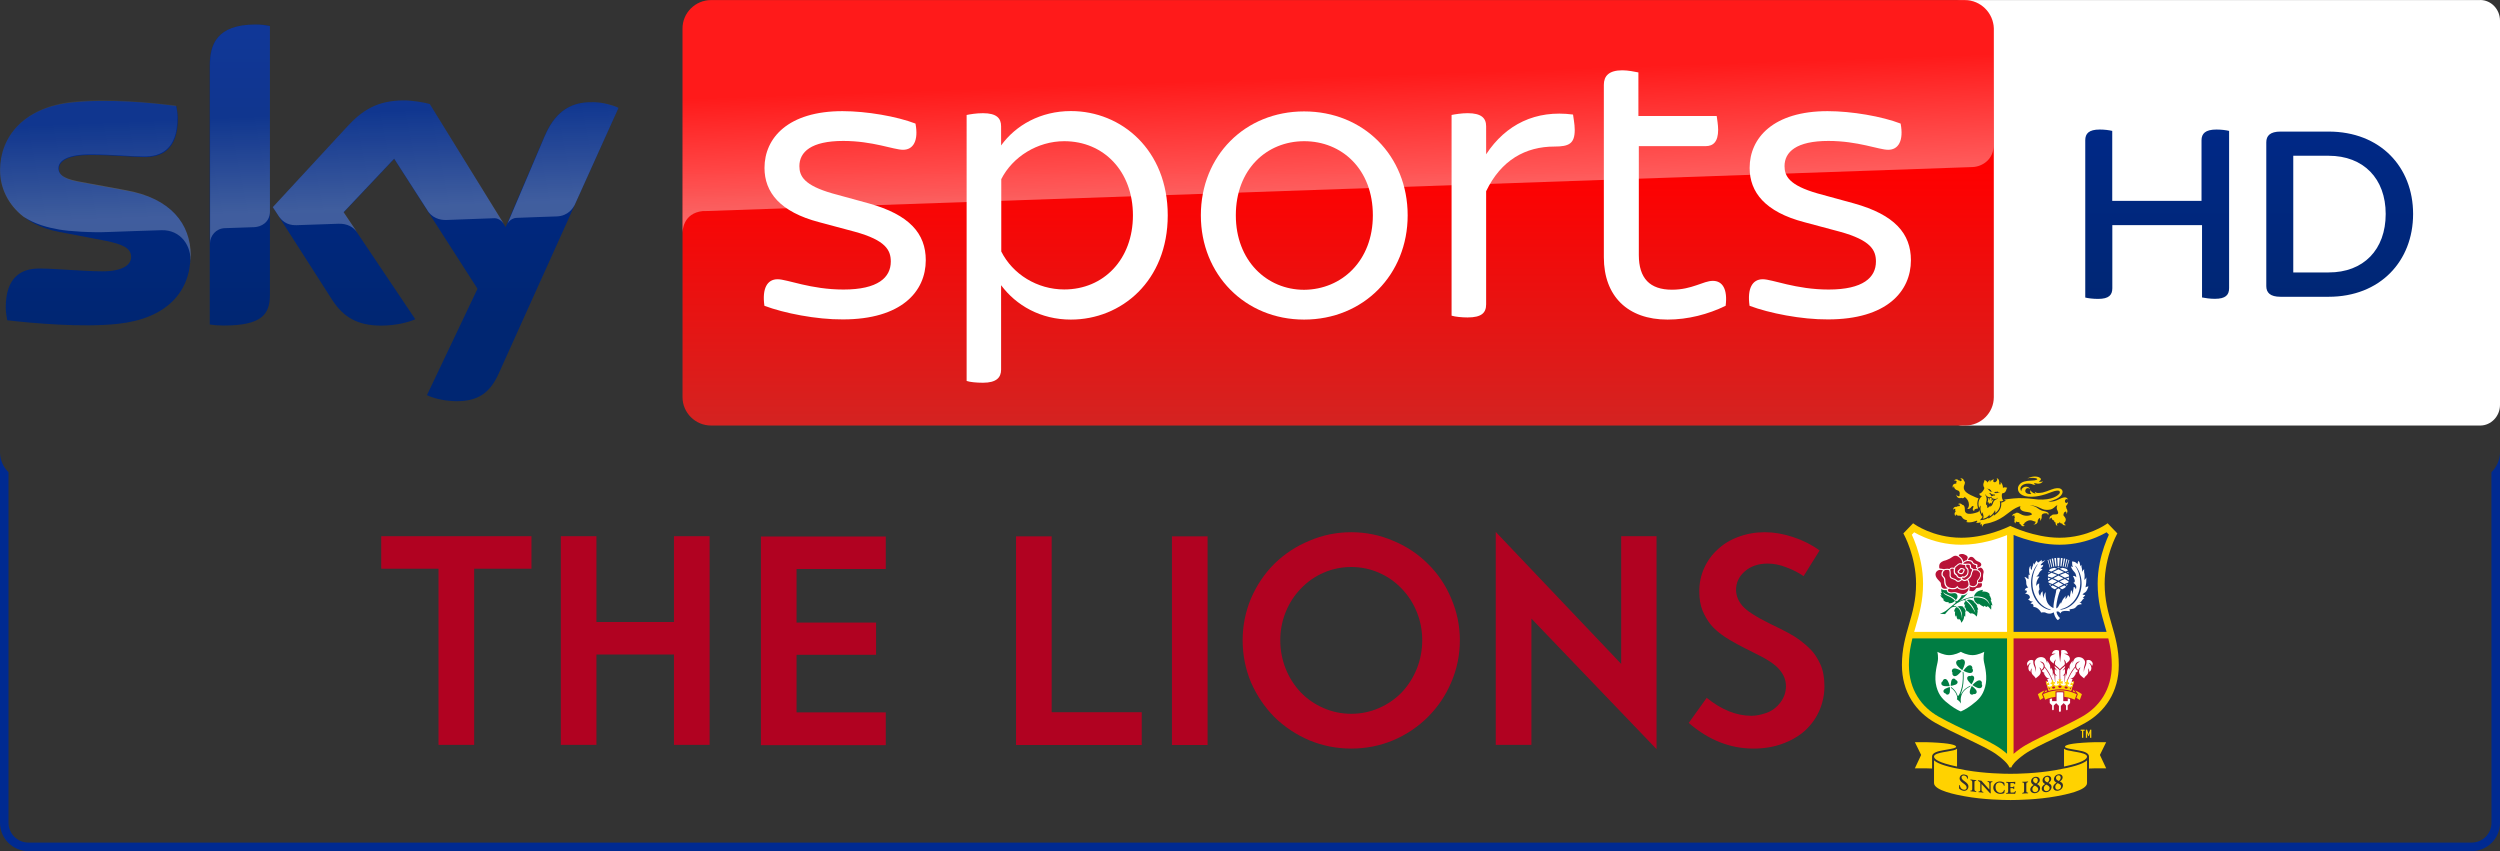 <svg width="2937.4" height="1e3" enable-background="new 0 0 2342.5 500" version="1.1" viewBox="0 0 2937.4 1e3" xml:space="preserve" xmlns="http://www.w3.org/2000/svg"><rect x="0" y="0" width="2937.4" height="1e3" fill="#333333" stroke="none"/><defs><linearGradient id="linearGradient1373" x1="-1151.9" x2="-1151.9" y1="-775.02" y2="-779.87" gradientTransform="matrix(149.71 0 0 -91.176 175063 -70634)" gradientUnits="userSpaceOnUse"><stop stop-color="#002A91" offset="0"/><stop stop-color="#002672" offset=".8"/></linearGradient></defs>
<path d="m2914.1 2e-5c12.9 0 23.3 10.94 23.3 24.276v451.45c0 13.336-10.5 24.276-23.3 24.276h-607.9c-12.9 0-23.3-10.94-23.3-24.276v-451.34c0-13.44 10.5-24.276 23.3-24.276h607.9" fill="#fff" stroke-width="1.021"/><g fill="url(#linearGradient1373)" stroke-width="1"><path d="m2619.1 153.8v184.7c0 8.1-4.1 12.6-16.7 12.6-5.7 0-11-0.8-15.1-1.6v-85h-105.4v74.1c0 8.1-4.1 12.6-16.7 12.6-6.1 0-12.2-0.8-15.1-1.6v-184.8c0-7.8 4.1-12.6 17.1-12.6 5.7 0 11.3 0.8 14.6 1.6v82.2h104.9v-71.2c0-7.8 4.5-12.6 17.5-12.6 6 0 11.6 0.8 14.9 1.6" stop-color="#000000" style="font-variation-settings:normal"/><path d="m2835.3 251.4c0 55.4-38.7 97.3-99.3 97.3h-56.5c-12.2 0-16.7-4.9-16.7-12.6v-168.9c0-7.7 4.5-12.6 16.7-12.6h56.5c60.6 0 99.3 41.5 99.3 96.8m-32.2 0c0-41.5-26-68.4-67.1-68.4h-41.5v137.1h41.5c41.1 0.1 67.1-26.8 67.1-68.7" stop-color="#000000" style="font-variation-settings:normal"/></g><g transform="matrix(1 0 0 1 200.04 450.09)">
	<g transform="translate(200,450)">
			<linearGradient id="Sky_x5F_Logo_1_" x1="-1151.9" x2="-1151.9" y1="-775.02" y2="-779.87" gradientTransform="matrix(149.68 0 0 -91.158 172382 -71520)" gradientUnits="userSpaceOnUse">
			<stop stop-color="#002A91" offset="0"/>
			<stop stop-color="#002672" offset=".8"/>
		</linearGradient>
		<path d="m101.6-435.8c5.9 2.9 18 6.7 33.5 7.1 26.4 0.4 40.6-9.6 51-32.9l140.6-311.7c-5.9-2.9-18.8-6.7-29.3-6.7-18-0.4-42.2 3.3-57.7 40l-45.7 106.7-89.1-144.6c-5.9-1.7-20.1-4.2-30.1-4.2-31.8 0-49.4 11.7-67.3 31.2l-87 94.2 69.9 109.2c13 20 29.7 30 57.3 30 18 0 33-4.2 40.2-7.5l-84.2-125.4 59.4-62.9 97.9 152.5zm-184.5-118c0 22.9-9.2 36.2-54.4 36.2-5.9 0-11.3-0.4-16.3-1.2v-305c0-23.3 7.9-47.5 53.5-47.5 5.9 0 11.7 0.4 17.2 1.7zm-93.3-46.2c0 42.9-28 74.2-85.3 80.4-41.4 4.6-101.6-0.8-130.1-4.2-0.8-4.6-1.7-10.4-1.7-15 0-37.5 20.1-45.8 39.3-45.8 19.7 0 51 3.3 74.5 3.3 25.5 0 33.5-8.8 33.5-16.7 0-10.8-10-15-30.1-19.2l-54.4-10.4c-45.2-8.3-69.4-39.6-69.4-72.5 0-40 28.4-73.8 84.5-79.6 42.2-4.6 94.1 0.4 122.6 4.2 0.8 4.6 1.7 9.6 1.7 14.6 0 37.5-19.7 45.4-38.9 45.4-14.6 0-37.2-2.5-63.6-2.5s-37.2 7.1-37.2 16.2c0 9.6 10.5 13.3 27.2 16.2l51.9 9.6c52.5 8.9 75.5 38.9 75.5 76z" fill="url(#Sky_x5F_Logo_1_)"/>
			<linearGradient id="s25_2_" x1="-1151.8" x2="-1152" y1="-784.92" y2="-782.98" gradientTransform="matrix(149.68 0 0 -57.766 172382 -45995)" gradientUnits="userSpaceOnUse">
			<stop stop-color="#fff" offset="0"/>
			<stop stop-color="#fff" stop-opacity=".25" offset="1"/>
		</linearGradient>
		<path d="m326.6-773.3-51.5 114.2c-1.7 2.9-7.1 12.9-21.3 13.3-3.3 0-46.9 1.7-46.9 1.7-8.4 0.4-11.3 8.3-11.3 8.3l44.4-104.2c15.5-36.7 39.7-40.4 57.7-40 10.1 0 23 3.3 28.9 6.7zm-134.7 136.2-87-140.8c-5.9-1.7-20.1-4.2-30.1-4.2-31.8 0-49.4 11.7-67.3 31.2l-87 94.2 7.1 10.8c2.9 4.2 8.8 10.8 20.5 10.4 4.2 0 46-1.7 49.4-1.7 10.9-0.4 17.6 4.2 21.8 9.6l-15.6-23.2 59.4-62.9 40.2 62.5c7.1 9.6 18 9.6 20.5 9.6 2.1 0 54.4-2.1 56.9-2.1 3.7-0.1 7.9 2 11.2 6.6zm-292-234.1c-45.6 0-53.1 24.2-53.1 47.5v209.2c0-8.3 6.7-17.1 17.2-17.5 7.5-0.4 28.9-0.8 35.1-1.2 7.1-0.4 17.6-5 18-17.9v-218.3c-5.5-1-11.3-1.8-17.2-1.8zm-152.2 194.5-51.9-9.6c-16.7-2.9-27.2-6.7-27.2-16.2 0-8.8 10.9-16.2 37.2-16.2 25.9 0 48.9 2.5 63.6 2.5 19.2 0 38.9-7.9 38.9-45.4 0-5-0.4-9.6-1.7-14.6-28.4-3.3-79.9-8.8-122.6-4.2-55.6 6.6-84 40.4-84 80.4 0 20.4 9.2 40.4 27.6 54.6 13.8 8.8 27.6 12.5 41.8 15 11.7 2.1 38.1 3.8 58.1 2.9 6.3-0.4 51.9-1.7 61.9-2.1 23-0.8 36 18.7 34.3 38.7v-1.2c0.4-2.5 0.4-5 0.4-7.9-0.3-37.1-23.3-67.1-76.4-76.7z" enable-background="new    " fill="url(#s25_2_)" opacity=".25"/>
			<linearGradient id="Plinth_1_" x1="-1152.6" x2="-1152.6" y1="-773.58" y2="-778.43" gradientTransform="matrix(317.37 0 0 -103 366970 -80578)" gradientUnits="userSpaceOnUse">
			<stop stop-color="#f00" offset=".4"/>
			<stop stop-color="#D42321" offset="1"/>
		</linearGradient>
		<path d="m1908.6-900h-1473.2c-18.4 0-33.5 15-33.5 33.3v433.3c0 18.3 15.1 33.3 33.5 33.3h1473.7c18.4 0 33.5-15 33.5-33.3v-433.3c-0.5-18.3-15.6-33.3-34-33.3z" fill="url(#Plinth_1_)"/>
			<linearGradient id="p40_2_" x1="-1152.3" x2="-1152.8" y1="-785.34" y2="-782.74" gradientTransform="matrix(317.37 0 0 -56.478 366970 -45017)" gradientUnits="userSpaceOnUse">
			<stop stop-color="#fff" offset="0"/>
			<stop stop-color="#fff" stop-opacity=".25" offset="1"/>
		</linearGradient>
		<path d="m425.7-652.1h3.3c99.1-3.3 1488.3-51.7 1488.3-51.7 12.5-0.4 25.1-9.6 25.1-25.4v-137.5c0-18.3-15.1-33.3-33.5-33.3h-1473.5c-18.4 0-33.5 15-33.5 33.3v240.8c0-2.9 0.4-23.7 23.8-26.2z" enable-background="new    " fill="url(#p40_2_)" opacity=".4"/>
		<g transform="translate(184.41 16.308)" fill="#fff">
			<path d="m313.7-557.1c-2.9-20.4 3.3-31.2 15.5-31.2 11.3 0 38.9 12.1 77.4 12.1 40.6 0 55.6-14.2 55.6-32.9 0-13.3-5.9-25-42.2-35l-41.8-11.2c-46.4-12.1-64.4-35.4-64.4-63.8 0-35.4 28-66.7 91.6-66.7 28.4 0 64 6.2 85.8 14.6 3.8 20-2.5 30.8-14.6 30.8-10.9 0-35.6-10.4-70.3-10.4-37.6 0-51.5 12.9-51.5 29.6 0 11.7 5.4 22.5 38.9 32.1l42.7 11.7c47.7 13.3 66.9 35.4 66.9 66.7 0 36.7-28.4 69.6-97.5 69.6-31 0.2-69.1-7.3-92.1-16z"/>
			<path d="m787.6-663.4c0 77.1-54.4 122.5-113.8 122.5-35.6 0-64.4-16.7-82-40.4v99.2c0 9.2-5.4 15.4-21.3 15.4-7.9 0-15.5-0.8-19.2-2.1v-312.5c3.8-0.8 11.3-2.1 19.2-2.1 15.9 0 21.3 5.8 21.3 15.4v22.5c17.2-23.8 46.4-40.4 82-40.4 59.5 0 113.8 45.8 113.8 122.5zm-40.9 0c0-51.7-34.3-87.1-80.7-87.1-31.4 0-60.7 18.3-74 44.6v85c13.4 26.7 42.2 44.6 74 44.6 46.3 0 80.7-35.4 80.7-87.1z"/>
			<path d="m826.5-663.4c0-70 51.9-122.1 121.3-122.1 69.9 0 121.7 52.1 121.7 122.1 0 69.6-51.9 122.5-121.7 122.5-69.4 0-121.3-52.9-121.3-122.5zm202.1 0c0-54.2-36.4-87.1-80.7-87.1-43.9 0-80.3 32.9-80.3 87.1 0 53.3 36.4 87.5 80.3 87.5 44.3-0.4 80.7-34.2 80.7-87.5z"/>
			<path d="m1265.8-763.8c0 16.2-6.7 19.6-23.8 19.6-33.9 0-62.7 15.8-80.3 52.5v132.9c0 10-5.4 15.4-21.8 15.4-6.7 0-14.6-0.8-18.8-2.1v-235.8c3.8-0.8 11.7-2.1 18.8-2.1 16.3 0 21.8 5.8 21.8 15.4v32.9c23-35 58.1-52.5 102.1-46.7 0.3 3.4 2 10.9 2 18z"/>
			<path d="m1443.1-557.1c-20.5 10-44.3 16.2-68.2 16.2-46.9 0-74.9-27.5-74.9-73.3v-202.5c0-10.4 5.9-17.1 21.8-17.1 6.7 0 14.6 1.7 18.8 2.5v51.2h92c0.4 3.3 1.7 10.4 1.7 16.2 0 14.2-5.9 19.2-14.6 19.2h-78.6v127.9c0 27.5 13 40.8 38.9 40.8 23.8 0 36.8-10.4 48.1-10.4s17.5 9.7 15 29.3z"/>
			<path d="m1471.2-557.1c-2.9-20.4 3.3-31.2 15.5-31.2 11.3 0 38.9 12.1 77.4 12.1 40.6 0 55.6-14.2 55.6-32.9 0-13.3-5.9-25-42.2-35l-41.8-11.2c-46.4-12.1-64.4-35.4-64.4-63.8 0-35.4 28-66.7 91.6-66.7 28.4 0 64 6.2 85.8 14.6 3.8 20-2.5 30.8-14.6 30.8-10.9 0-35.6-10.4-70.3-10.4-37.6 0-51.5 12.9-51.5 29.6 0 11.7 5.4 22.5 38.9 32.1l42.7 11.7c47.7 13.3 66.9 35.4 66.9 66.7 0 36.7-28.4 69.6-97.5 69.6-31.1 0.2-69.1-7.3-92.1-16z"/>
		</g>
	</g>
</g>
<path d="m2937.4 531.08c-0.05 8.96-3.68 17.528-10.08 23.798l0.088 411.81c-0.012 12.866-10.439 23.294-23.306 23.306h-2870.8c-12.852-0.048-23.258-10.454-23.306-23.306v-411.8c-6.14-6.027-9.722-14.188-10-22.788v434.59c-0.007 18.398 14.908 33.314 33.306 33.308h2870.7c18.447 0.086 33.438-14.861 33.407-33.308z" fill="#002a91" stroke-width="2.667"/><g transform="matrix(8.373 0 0 8.373 -1106.6 -8459.7)" fill="#b10221" style="shape-inside:url(#rect2171);white-space:pre" aria-label="THE LIONS"><path d="m206.74 1085.6v4.56h-8.04v24.72h-5v-24.72h-8.04v-4.56z"/><path d="m226.74 1085.6h5v29.28h-5v-12.68h-10.88v12.68h-5v-29.28h5v12.04h10.88z"/><path d="m256.46 1090.2h-12.52v7.52h11.16v4.52h-11.16v8.08h12.52v4.6h-17.52v-29.28h17.52z"/><path d="m279.74 1110.3h12.64v4.6h-17.64v-29.28h5z"/><path d="m296.62 1114.9v-29.28h5v29.28z"/><path d="m321.78 1115.4q-3.08 0-5.88-1.16-2.8-1.2-4.92-3.28-2.08-2.12-3.28-4.88-1.16-2.8-1.16-5.88 0-3.04 1.16-5.84 1.2-2.8 3.28-4.88 2.12-2.08 4.92-3.24 2.8-1.2 5.88-1.2t5.88 1.2q2.8 1.16 4.88 3.24 2.12 2.08 3.28 4.88 1.2 2.8 1.2 5.84 0 3.08-1.2 5.88-1.16 2.76-3.28 4.88-2.08 2.08-4.88 3.28-2.8 1.16-5.88 1.16zm0-4.88q2.04 0 3.88-0.8t3.2-2.2q1.36-1.44 2.12-3.32 0.76-1.92 0.76-4t-0.76-3.96-2.12-3.28q-1.36-1.44-3.2-2.24t-3.88-0.8-3.88 0.8-3.2 2.24q-1.36 1.4-2.12 3.28t-0.76 3.96 0.76 4q0.76 1.88 2.12 3.32 1.36 1.4 3.2 2.2t3.88 0.8z"/><path d="m364.62 1085.6v29.88l-17.56-18.32v17.72h-5v-29.88l17.6 18.52v-17.92z"/><path d="m378.22 1115.4q-4.92 0-9.08-3.6l2.52-3.52q3.12 2.52 6.28 2.52 0.96 0 2.08-0.4 1.16-0.4 1.96-1.44t0.8-2.32q0-1.24-0.88-2.28-0.84-1.08-3.6-2.4-2.76-1.36-4.04-2.2t-2.04-1.76q-0.72-0.92-1.16-2-0.44-1.12-0.44-2.68 0-1.72 0.68-3.24t1.92-2.64q1.24-1.16 2.92-1.76 1.72-0.64 3.68-0.64 1.92 0 3.96 0.68 2.08 0.68 3.72 1.88l-2.24 3.6q-1.12-0.76-2.44-1.24-1.32-0.52-2.6-0.52-1.96 0-3.2 1.08t-1.24 2.6q0 1.2 0.88 2.24t3.88 2.52q3.04 1.44 4.04 2.2 1.04 0.76 1.76 1.52t1.28 2 0.56 3.04q0 1.76-0.68 3.36t-2 2.84q-1.32 1.2-3.2 1.88-1.84 0.68-4.08 0.68z"/></g><g transform="matrix(1.473 0 0 1.473 2214.8 548.23)"><path d="m100.84 239.96h-1.694l-0.286-0.742c-0.224-0.585-1.774-3.799-10.157-9.817-4.789-3.435-14.239-7.966-24.252-12.762-8.319-3.987-16.921-8.111-24.254-12.23-3.882-2.182-7.444-4.777-10.59-7.715-3.296-3.08-6.143-6.543-8.467-10.303-5.068-8.194-7.637-17.659-7.637-28.133 0-12.807 2.86-22.68 5.624-32.229 2.782-9.607 5.661-19.544 5.661-32.608 0-11.179-2.644-21.279-4.859-27.787-2.411-7.069-4.852-11.541-4.878-11.585l-0.411-0.751 0.593-0.616 7.2-7.49 0.823 0.6c0.036 0.025 3.853 2.774 10.363 5.484 5.995 2.495 15.574 5.47 27.168 5.47 8.312 0 17.142-1.458 26.243-4.326 6.94-2.189 11.54-4.432 12.394-4.86l0.512-0.256 0.52 0.251c0.047 0.021 4.813 2.329 11.951 4.605 6.57 2.092 16.548 4.586 26.795 4.586 11.593 0 21.171-2.975 27.168-5.47 6.514-2.71 10.329-5.458 10.367-5.486l0.818-0.596 0.702 0.729 7.093 7.375-0.415 0.751c-0.022 0.044-2.464 4.517-4.876 11.585-2.217 6.507-4.857 16.607-4.857 27.787 0 13.064 2.877 23.001 5.659 32.608 2.765 9.55 5.623 19.423 5.623 32.229 0 10.474-2.569 19.938-7.636 28.133-2.323 3.76-5.172 7.223-8.468 10.303-3.145 2.938-6.709 5.533-10.589 7.715-7.333 4.119-15.937 8.243-24.255 12.228-10.01 4.795-19.465 9.33-24.252 12.765-8.381 6.019-9.932 9.232-10.155 9.817z" fill="#ffd200"/><g fill="#ffd200"><path d="m158.16 210.75v5.57h-1.022v-5.57h-1.086v-0.921h3.201v0.921z"/><path d="m163.56 216.32v-4.049l-0.886 2.662h-0.564l-0.868-2.616v4.003h-1.021v-6.491h0.923l1.259 3.408 1.246-3.408h0.932v6.491z"/></g><path d="m102.57 54.543c2.11 0.85 4.876 1.886 8.115 2.918 7.525 2.4 17.824 4.865 28.535 4.865 12.153 0 22.292-2.97 29.385-5.93 3.453-1.442 6.201-2.886 8.138-4.011l1.849 1.923c-1.002 2.155-2.393 5.399-3.782 9.468-2.569 7.529-5.178 18.01-5.178 29.643 0 13.809 2.993 24.177 5.82 33.941 0.428 1.486 0.86 2.97 1.277 4.465h-74.159z" fill="#15397f"/><path d="m130.03 86.354c0.916-0.576 1.845-1.129 2.788-1.655 1.32 0.45 2.634 0.955 3.93 1.511 0.183 0.08 0.368 0.16 0.551 0.242-1.408 0.685-2.786 1.429-4.132 2.233-1.072-0.405-2.15-0.768-3.24-1.094 0.017-0.431 0.053-0.844 0.103-1.237zm0.071 4.296c0.02-0.016 0.041-0.032 0.066-0.046 0.667-0.458 1.346-0.902 2.032-1.332-0.756-0.27-1.518-0.524-2.283-0.759 0.011 0.671 0.07 1.383 0.185 2.137zm3.498 3.077c1.229-0.803 2.492-1.558 3.782-2.251-0.779-0.386-1.572-0.752-2.368-1.096-0.585-0.249-1.172-0.489-1.762-0.718-0.88 0.534-1.746 1.092-2.595 1.676-0.129 0.086-0.255 0.178-0.385 0.266 0.071 0.323 0.147 0.632 0.235 0.926 1.042 0.36 2.07 0.76 3.093 1.197zm-3.367-8.538c0.476-0.296 0.96-0.584 1.45-0.864-0.377-0.119-0.753-0.232-1.129-0.342-0.117 0.368-0.229 0.77-0.321 1.206zm11.901 8.964c-1.23-0.784-2.495-1.514-3.789-2.187-1.286 0.673-2.551 1.403-3.78 2.187 1.284 0.59 2.551 1.239 3.78 1.948 1.236-0.709 2.497-1.358 3.789-1.948zm-6.657 3.733c0.647-0.437 1.305-0.856 1.977-1.262-1.228-0.685-2.489-1.316-3.783-1.887-0.174 0.114-0.347 0.232-0.52 0.351-0.308 0.211-0.609 0.428-0.913 0.643 1 1.14 2.19 1.787 3.239 2.155zm-2.815-3.533c0.015-0.01 0.032-0.019 0.043-0.03-0.59-0.246-1.191-0.481-1.798-0.701 0.23 0.53 0.497 0.998 0.787 1.415 0.319-0.233 0.639-0.46 0.968-0.684zm5.683-12.368c-0.041 0.018-0.087 0.036-0.131 0.057-1.473 0.632-2.923 1.329-4.346 2.084 1.083 0.388 2.156 0.809 3.222 1.268 0.422 0.179 0.841 0.368 1.255 0.56 0.421-0.192 0.841-0.381 1.26-0.56 1.068-0.459 2.142-0.88 3.224-1.268-1.422-0.756-2.875-1.452-4.345-2.084-0.045-0.021-0.089-0.039-0.139-0.057zm8.423 5.606c-0.02-0.431-0.054-0.844-0.107-1.237-0.91-0.576-1.84-1.129-2.781-1.655-1.325 0.45-2.638 0.955-3.933 1.511-0.185 0.08-0.366 0.16-0.55 0.242 1.407 0.685 2.788 1.429 4.135 2.233 1.068-0.405 2.147-0.768 3.236-1.094zm-12.554 1.499c0.384 0.155 0.759 0.311 1.139 0.476 1.011 0.434 2.009 0.903 2.992 1.404 0.988-0.501 1.988-0.971 3.001-1.404 0.376-0.165 0.752-0.321 1.136-0.476-1.35-0.779-2.729-1.499-4.138-2.16-1.4 0.661-2.78 1.381-4.13 2.16zm11.011-8.331 1.79-6.188c-0.187-0.081-0.378-0.158-0.567-0.232l-1.583 6.283c0.119 0.045 0.242 0.089 0.36 0.137zm-3.683-0.03c-0.69 0.249-1.378 0.506-2.058 0.783 1.519 0.676 3.015 1.419 4.481 2.223 0.624-0.206 1.251-0.404 1.879-0.587-0.234-0.598-0.471-1.063-0.658-1.382-1.163-0.465-2.382-0.817-3.644-1.037zm2.919 15.002c-0.304-0.215-0.608-0.432-0.914-0.643-0.176-0.119-0.351-0.237-0.523-0.351-1.289 0.57-2.552 1.202-3.781 1.887 0.669 0.405 1.326 0.825 1.976 1.262 1.05-0.368 2.239-1.015 3.242-2.155zm0.553-11.405c0.483 0.28 0.971 0.568 1.448 0.864-0.093-0.436-0.202-0.838-0.319-1.206-0.375 0.11-0.752 0.223-1.129 0.342zm-13.505-2.561c-0.184 0.319-0.422 0.784-0.659 1.382 0.63 0.183 1.257 0.381 1.883 0.587 1.462-0.803 2.958-1.547 4.479-2.223-0.681-0.276-1.37-0.534-2.058-0.783-1.261 0.221-2.483 0.573-3.645 1.037zm8.134-1.268c-0.43-0.031-0.861-0.046-1.298-0.046-0.434 0-0.864 0.016-1.291 0.046 0.434 0.169 0.862 0.344 1.291 0.526 0.433-0.182 0.862-0.356 1.298-0.526zm-4.653-0.71-0.941-6.561c-0.369 0.071-0.732 0.155-1.097 0.244l1.367 6.448c0.223-0.048 0.446-0.092 0.671-0.131zm-1.636 0.36-1.358-6.414c-0.273 0.081-0.542 0.168-0.814 0.261l1.597 6.317c0.188-0.057 0.381-0.112 0.575-0.164zm4.991-0.65c0.187 0 0.37 2e-3 0.553 6e-3l0.412-6.677c-0.318-0.011-0.642-0.02-0.965-0.02-0.319 0-0.639 9e-3 -0.959 0.02l0.414 6.677c0.183-4e-3 0.366-6e-3 0.545-6e-3zm-1.534 0.059-0.409-6.665c-0.464 0.04-0.924 0.096-1.38 0.165l0.947 6.586c0.279-0.036 0.56-0.064 0.842-0.086zm-4.978 1.066-1.589-6.283c-0.185 0.074-0.375 0.151-0.562 0.232l1.789 6.188c0.118-0.048 0.238-0.092 0.362-0.137zm5.949 41.836c-2.077-1.755-2.812-4.29-3.15-6.198-0.463 0.214-0.988 0.449-1.592 0.695-0.114 0.045-0.229 0.09-0.342 0.132-0.938 0.356-2.417 0.244-3.584-0.131-0.347-0.112-0.668-0.247-0.933-0.399-1.165-0.667-3.662-0.135-3.662-0.135s-0.648-1.6-2.526-3.124c-1.885-1.53-3.63-1.329-3.63-1.329s0.222-1.489-0.248-1.996c-0.834-0.896-2.027-0.466-2.027-0.466s0.275-0.613 0.751-1.063c0.033-0.035 0.071-0.069 0.108-0.101 0.544-0.456 1.276-0.764 1.276-0.764s-1.781 0.315-2.885-0.798c-0.525-0.534-1.331-0.931-1.331-0.931s0.452 0.021 1.138-0.632c0.942-0.899 0.205-2.243-0.583-2.86-1.446-1.129-2.969-0.962-2.969-0.962s1.989-0.991 1.523-2.096c-0.385-0.929-1.656-0.498-1.656-0.498s0.163-1.129 0.993-1.729c0.812-0.582 1.75-0.565 1.75-0.565s-0.316-0.321-0.66-0.827v-3e-3c-0.248-0.365-0.511-0.829-0.674-1.331-0.388-1.196 0-2.393-0.551-4.187-0.366-1.185-1.136-1.995-1.136-1.995s1.08-0.199 2.078 0.864c0.557 0.592 1.194 0.798 1.194 0.798s-0.046-1.529 0-2.128c0.08-1.13 0.08-1.527 0.08-1.527s0.265-0.018 0.612 0.132c0.347 0.151 0.473 0.3 0.473 0.3s-0.864-1.795-0.695-4.487c0.144-2.308 1.246-3.094 1.246-3.094s-0.109 1.31 0 2.03c0.169 1.064 1.002 1.329 1.002 1.329s-0.057-1.018 0.083-1.596c0.222-0.932 0.59-1.344 0.83-2.027 0.304-0.866 0.304-2.094 0.304-2.094l0.667 1.529s0.667-1.464 1.222-2.196c0.555-0.73 0.773-0.998 0.773-0.998s0.39 1.065 0.781 1.396c0.387 0.333 0.996-0.198 1.605-0.798 0.61-0.598 1.72-1.229 1.72-1.229s-0.386 0.963-0.166 1.296c0.219 0.333 1.216-0.299 1.216-0.299l1.753-0.765s-1.333 1.166-2.304 2.063c-1.467 1.354-1.968 2.16-0.861 2.06 0.887-0.081 1.412-0.399 1.412-0.399s-0.134 1.098-0.773 1.797c-0.784 0.855-1.551 0.999-1.551 0.999s0.399 0.064 0.888 0.364c0.486 0.297 0.859 0.729 0.859 0.729s-1.251 0.633-1.917 1.43c-0.768 0.926-0.772 1.529-1.383 2.458-0.61 0.932-1.692 1.498-1.692 1.498s0.527 0.166 1.356 0.035c0.834-0.135 1.197 0.231 1.197 0.231s-1.295 1.296-2.081 3.555c-0.638 1.829-0.472 4.024-0.472 4.024s0.249-0.832 1.025-1.529c0.774-0.695 1.385-0.631 1.385-0.631s-0.213 1.157-0.168 2.396c3e-3 0.022 3e-3 0.044 5e-3 0.064 0.027 0.729 0.385 2.259 0.385 2.259s-0.802 0.466-0.776 2.095c0.029 1.697 1.278 3.026 1.278 3.026s0.053-0.997 0.72-2.327c0.411-0.822 1.219-1.332 1.219-1.332s-0.054 1.397 0.196 3.061c0.141 0.923 0.914 2.458 0.914 2.458s-0.188-1.428 0.056-2.458c0.387-1.629 1.218-2.361 1.218-2.361s-0.344 4.797 1.391 8.278c0.229 0.461 0.497 0.895 0.802 1.296 1.322 1.713 3.132 2.694 4.06 3.111-0.041-1.438 0.126-2.943 0.344-4.407 0.471-3.108 0.727-3.965 1.172-5.887 0.411-1.769 0.707-3.052 0.772-4.356 0.562-0.366 1.136-0.722 1.71-1.062 0.582 0.34 1.153 0.696 1.717 1.062-0.706 1.349-1.32 3.014-1.671 4.239-0.415 1.436-0.899 3.057-1.391 6.005-0.252 1.516-0.428 3.108-0.431 4.646 0.328-0.054 0.912-0.3 1.563-1.256 0.653-0.959 1.442-2.794 1.695-3.391 0.053-0.13 0.082-0.201 0.082-0.201l0.044 0.201 0.29 1.196s0.141-0.471 0.432-1.196c0.22-0.549 0.528-1.246 0.924-1.996 0.589-1.106 0.887-1.263 1.579-2.127 0.58-0.718 0.805-1.362 0.805-1.362l0.03 2.893s0.551-0.729 1.162-1.663c0.612-0.93 0.693-1.764 0.693-1.764s0.586 0.302 0.973 0.833c0.244 0.336 0.775 1.229 0.775 1.229s-0.192-1.886 0.279-3.225c0.305-0.864 0.443-2.758 0.443-2.758s0.888 0.899 0.996 1.629c0.113 0.73 0.668 1.695 0.668 1.695s-0.167-1.96 0.108-3.093c0.277-1.129 0.389-2.691 0.389-2.691s0.722-0.034 1.167 0.666c0.246 0.383 0.499 1.229 0.499 1.229s0.572-1.146 0.401-2.261h-2e-3c-0.041-0.265-0.121-0.523-0.261-0.765-0.971-1.695-2.16-2.229-2.16-2.229s0.986 0.032 1.189-0.961c0.334-1.63-1.415-4.421-1.415-4.421s0.583-0.268 1.472 0.099c0.658 0.271 1.191 0.897 1.191 0.897s-0.033-2.592-1.387-3.987c-2.413-2.494-2.91-4.654-2.91-4.654s0.556 0.067 0.998 0.197c0.444 0.135 0.747 0.298 0.747 0.298s-0.696-0.896-0.718-2.059c-0.028-1.465-0.113-2.427-0.113-2.427s1.553 0.102 2.276 0.435c0.72 0.329 2.108 1.727 2.108 1.727s0-0.864 0.248-1.562c0.16-0.445 0.529-1.099 0.529-1.099s0.725 0.972 0.86 1.432c0.387 1.328 0.552 2.858 0.552 2.858l0.86-1.131s-0.026 1.229 0.166 1.996c0.202 0.795 0.36 1.229 0.417 2.061 0.035 0.533 0 1.597 0 1.597s0.305-0.666 0.721-1.229c0.391-0.532 0.942-0.898 0.942-0.898s-0.212 1.658-0.055 2.39c0.279 1.299 0.415 2.195 0.39 3.458-0.031 1.396-0.223 2.728-0.223 2.728s0.583-0.433 0.86-0.767c0.278-0.33 0.748-1.361 0.748-1.361s8e-3 2.721-0.111 4.189c-0.104 1.296-0.319 2.486-0.462 3.19-0.087 0.417-0.148 0.664-0.148 0.664s0.501-0.198 1-0.464c0.167-0.089 0.377-0.152 0.587-0.196v-3e-3c0.409-0.085 0.797-0.099 0.797-0.099s-8e-3 0.033-0.03 0.099c-0.115 0.367-0.55 1.706-1.106 2.792-0.833 1.629-1.609 1.997-2.467 2.494-0.652 0.379-1.11 1.298-1.11 1.298s0.417-0.133 1.139 0c0.719 0.133 1.021 0.398 1.021 0.398l-1.937 2.027 1.219 0.232s-1.301 0.831-1.802 1.83c-0.522 1.042-1.598 1.531-2.046 1.695-0.126 0.047-0.2 0.065-0.2 0.065s0.83-0.065 1.274 0.2 0.637 1.098 0.637 1.098-2.631 0.032-3.63 1.229c-1.003 1.196-1.664 1.993-3.051 2.328-1.387 0.331-3.052 0.532-3.052 0.532l0.361 1.495s-1.623-0.323-4.299-0.232c-2.37 0.08-2.989 1.307-3.139 1.796-0.038 0.121-0.045 0.198-0.045 0.198s-0.057-0.077-0.159-0.195c-0.33-0.403-1.131-1.298-1.812-1.4-0.506-0.074-0.96 0.066-1.252 0.197 0.467 3.388 2.784 4.976 2.784 4.976s-0.195 0.497-0.775 1.063c-0.529 0.508-1.001 0.661-1.001 0.661zm-5.769-8.442-0.065-0.019c-3.304-0.848-6.339-2.788-8.779-5.614l-4e-3 -3e-3c-2.099-2.43-3.711-5.479-4.654-8.814-0.357-1.267-0.623-2.578-0.789-3.898-0.139-1.116-0.208-2.261-0.208-3.408 0-5.128 1.49-10.134 4.197-14.09l0.047-0.068-0.225-0.182-0.055 0.067c-3.215 4.053-4.983 9.352-4.983 14.925 0 0.931 0.049 1.866 0.145 2.774 0.102 0.988 0.261 1.977 0.478 2.944 0.838 3.747 2.496 7.162 4.799 9.872 1.336 1.572 2.858 2.876 4.526 3.88 1.714 1.026 3.551 1.717 5.456 2.049l0.095 0.019zm20.039-34.843-0.055-0.063-0.236 0.165 0.052 0.073c2.702 3.958 4.105 8.886 3.949 13.873-0.023 0.818-0.092 1.64-0.195 2.447-0.633 4.867-2.734 9.383-5.915 12.712-2.681 2.807-6.002 4.671-9.604 5.387l-0.067 0.015 5e-3 0.428 0.095-0.013c2.073-0.256 4.073-0.886 5.945-1.877 1.828-0.964 3.496-2.245 4.958-3.814 1.555-1.666 2.832-3.602 3.803-5.755 0.99-2.212 1.627-4.586 1.89-7.063 0.059-0.581 0.101-1.185 0.12-1.794 0.167-5.421-1.517-10.649-4.745-14.721zm-5.628 12.431c-0.129-0.088-0.257-0.179-0.386-0.266-0.85-0.583-1.712-1.142-2.592-1.676-0.591 0.229-1.178 0.469-1.765 0.718-0.798 0.343-1.588 0.71-2.37 1.096 1.294 0.693 2.555 1.448 3.785 2.251 1.019-0.437 2.05-0.836 3.094-1.197 0.085-0.294 0.165-0.603 0.234-0.926zm-0.633 2.018c-0.608 0.22-1.208 0.456-1.802 0.701 0.015 0.011 0.031 0.02 0.046 0.03 0.324 0.225 0.647 0.451 0.968 0.684 0.29-0.418 0.555-0.885 0.788-1.415zm0.805-2.972c0.112-0.753 0.169-1.466 0.185-2.137-0.77 0.235-1.53 0.489-2.287 0.759 0.688 0.429 1.368 0.874 2.033 1.332 0.025 0.014 0.046 0.03 0.069 0.046zm-2.856-17.18c-0.358-0.089-0.725-0.173-1.093-0.244l-0.938 6.561c0.223 0.04 0.446 0.083 0.671 0.131zm-2.068-0.414c-0.452-0.068-0.911-0.125-1.372-0.165l-0.414 6.665c0.281 0.021 0.561 0.05 0.84 0.085zm2.247 7.256 1.595-6.317c-0.272-0.093-0.54-0.18-0.814-0.261l-1.357 6.414c0.19 0.051 0.384 0.106 0.576 0.164z" fill="#fff"/><path d="m178.11 137.02c0.4 1.61 0.778 3.247 1.116 4.923 1.005 4.955 1.679 10.268 1.679 16.312 0 19.818-10.187 33.604-23.851 41.28-8.112 4.557-17.976 9.2-26.898 13.484-8.863 4.257-17.348 8.409-22.128 11.843-2.185 1.568-3.987 2.993-5.474 4.285v-92.127z" fill="#b81237"/><g fill="#fff"><path d="m164.96 155.53c-0.479-0.574-1.137-1.043-1.636-1.174-0.382-0.098-0.739-0.147-1.065-0.147-0.829 0-1.309 0.312-1.692 0.561-0.011 6e-3 -0.021 0.01-0.029 0.018 0.024 0.031 0.037 0.051 0.037 0.051s0.396 0.602-0.061 2.631c-0.337 1.487-0.686 1.585-1.285 3.375-0.382 1.139-0.626 3.112-0.626 3.112s-0.099-1.408-0.032-2.514c0.13-2.166 0.782-2.85 1.016-4.631 0.138-1.02-0.122-1.758-0.376-2.21-0.068-0.087-0.141-0.185-0.215-0.288-0.458-0.637-1.091-1.506-2.445-1.993-0.692-0.25-1.381-0.377-2.052-0.377-0.697 0-1.359 0.137-1.965 0.403-0.516 0.225-0.969 0.541-1.303 0.907-0.925 1.086-1.599 3.824-1.605 3.851l0.039-2.183c-0.29 0.277-0.789 0.854-1.522 2.011-1.015 1.61-0.926 2.555-0.926 2.563l2e-3 0.01v8e-3l-0.068 2.487-0.614-1.618c-0.186 0.283-0.485 0.76-0.896 1.505-0.576 1.05-0.462 2.48-0.457 2.493l1e-3 0.015v0.017l-0.044 2.688-0.705-2.359c-0.065 0.118-0.133 0.259-0.19 0.408-0.233 0.601-0.331 1.016-0.344 1.092l-0.509 5.574-0.17 0.106-0.034-5.503-1.415 0.544 1.605-1.8c0.047-0.199 0.224-1.02 0.224-2.176 0-0.577-0.023-1.181-0.041-1.563l-1.956 1.472 1.953-2.626c0.027-0.124 0.103-0.51 0.103-0.93 0-0.167-2e-3 -0.31-8e-3 -0.434-0.061 0.092-0.123 0.178-0.183 0.255-0.212 0.27-0.562 0.516-0.963 0.801-0.356 0.251-0.766 0.537-1.151 0.896-0.405 0.374-1.14 1.086-1.561 1.497-6e-3 0.726-0.022 2.818-0.046 3.531-0.03 0.867 0.089 2.567 0.061 2.869-0.032 0.298 0.059 1.373 0.059 1.373l-0.566 0.059s-0.055-1.159-0.032-1.523c0.03-0.522 0.014-1.64-0.011-2.688-0.022-1.036-0.042-2.916-0.049-3.611-0.42-0.408-1.165-1.129-1.57-1.506-0.39-0.359-0.795-0.646-1.154-0.896-0.401-0.285-0.751-0.531-0.959-0.801-0.063-0.077-0.124-0.163-0.184-0.255-5e-3 0.124-0.01 0.267-0.01 0.434 0 0.42 0.075 0.806 0.104 0.93l1.954 2.626-1.958-1.472c-0.015 0.382-0.04 0.985-0.04 1.563 0 1.156 0.178 1.977 0.223 2.176l1.607 1.8-1.416-0.544-0.034 5.503-0.169-0.106-0.51-5.574c-0.016-0.076-0.112-0.491-0.343-1.092-0.06-0.149-0.128-0.29-0.188-0.408l-0.707 2.359-0.047-2.688 2e-3 -0.017 1e-3 -0.015c5e-3 -0.013 0.118-1.443-0.456-2.493-0.413-0.745-0.712-1.222-0.894-1.505l-0.616 1.618-0.068-2.487v-8e-3l3e-3 -0.01c0-8e-3 0.087-0.952-0.931-2.563-0.728-1.157-1.229-1.733-1.518-2.011l0.037 2.183c-6e-3 -0.026-0.68-2.765-1.607-3.851-0.332-0.366-0.785-0.683-1.303-0.907-0.606-0.267-1.265-0.403-1.962-0.403-0.671 0-1.359 0.127-2.053 0.377-1.351 0.487-1.985 1.356-2.446 1.993-0.074 0.104-0.145 0.201-0.214 0.288-0.255 0.452-0.513 1.19-0.378 2.21 0.237 1.781 0.887 2.465 1.014 4.631 0.07 1.105-0.027 2.514-0.027 2.514s-0.247-1.974-0.626-3.112c-0.597-1.79-0.948-1.888-1.285-3.375-0.459-2.029-0.06-2.631-0.06-2.631s0.012-0.02 0.035-0.051c-8e-3 -8e-3 -0.017-0.012-0.026-0.018-0.384-0.249-0.866-0.561-1.694-0.561-0.326 0-0.683 0.05-1.064 0.147-0.497 0.131-1.163 0.6-1.634 1.174-0.332 0.396-0.865 1.186-0.732 2.046 0.138 0.895 0.402 1.283 0.572 1.44 0.102-0.26 0.293-0.708 0.594-1.187 0.727-1.072 1.898-1.33 1.935-1.346-0.011 6e-3 -1.146 0.978-1.646 2.439-0.018 0.053-0.035 0.109-0.054 0.163-0.277 0.818-0.563 1.666-0.049 3.147 0.23 0.672 0.965 1.224 1.391 1.499-0.013-0.303-7e-3 -0.735 0.093-1.104 0.298-1.108 0.965-1.786 0.98-1.813-2e-3 0.011-0.372 1.437-0.32 2.457 0.059 1.025 0.106 1.834 1.265 3.053 0.416 0.435 0.718 0.72 0.961 0.947 0.366 0.348 0.587 0.558 0.782 0.907 0.166 0.293 0.264 0.564 0.326 0.755 0.617-0.462 2.316-1.745 2.931-2.459 0.538-0.626 0.88-1.238 1.045-1.879 0.165-0.634 0.161-1.313-0.01-2.077-0.257-1.135-1.072-2.317-1.082-2.328 0.027 0.017 0.948 0.384 1.331 1.021 0.228 0.378 0.363 0.733 0.434 0.954 0.185-0.101 0.477-0.291 0.765-0.589 0.275-0.285 0.498-0.611 0.657-0.973 0.2-0.453 0.303-0.961 0.312-1.511 5e-3 -0.536-0.134-1.042-0.404-1.503-0.222-0.373-0.534-0.721-0.931-1.029-0.736-0.594-1.771-1.074-1.776-1.075 0.018 0 0.979-0.06 1.6 0.19 0.575 0.229 1.368 0.705 1.906 1.683 0.383 0.699 0.511 1.438 0.468 2.124 0.577 0.7 2.505 3.104 3.838 5.59 1.797 3.362 2.592 5.532 2.592 5.532l-0.224 0.868s-1.3-3.493-3.092-6.53c-1.452-2.463-2.802-4.176-3.232-4.704-0.102 0.397-0.259 0.759-0.448 1.056-0.563 0.878-1.381 1.39-1.719 1.576 0.105 0.285 0.24 0.504 0.448 0.717 0.254 0.235 0.985 0.717 2.128 1.204l-1.152 0.023c0.223 0.358 0.624 1.008 0.989 1.659 0.595 1.049 1.128 1.57 1.466 1.822 0.61 0.463 2.289 1.077 2.312 1.081l-1.995 0.01 0.891 2.022-1.731 0.526 2.188 6.509 5.359-1.067 0.02-4e-3h6.956l0.019 4e-3 5.36 1.067 2.187-6.509-1.735-0.526 0.896-2.022-1.997-0.01c0.023-4e-3 1.702-0.618 2.31-1.085 0.34-0.248 0.871-0.77 1.47-1.818 0.37-0.651 0.762-1.301 0.987-1.659l-1.152-0.023c1.143-0.487 1.872-0.969 2.126-1.204 0.211-0.213 0.345-0.432 0.452-0.717-0.342-0.187-1.161-0.698-1.72-1.576-0.189-0.297-0.348-0.658-0.449-1.056-0.431 0.528-1.78 2.241-3.234 4.704-1.789 3.037-3.086 6.53-3.086 6.53l-0.228-0.868s0.794-2.17 2.592-5.532c1.331-2.486 3.262-4.89 3.839-5.59-0.042-0.686 0.085-1.425 0.47-2.124 0.535-0.978 1.33-1.454 1.901-1.683 0.62-0.25 1.584-0.19 1.603-0.19-6e-3 1e-3 -1.042 0.481-1.776 1.075-0.395 0.309-0.708 0.656-0.932 1.029-0.272 0.461-0.412 0.967-0.404 1.503 9e-3 0.55 0.111 1.058 0.312 1.511 0.16 0.361 0.382 0.688 0.658 0.973 0.286 0.298 0.58 0.488 0.762 0.589 0.073-0.221 0.21-0.576 0.437-0.954 0.382-0.638 1.3-1.005 1.33-1.021-7e-3 0.011-0.825 1.193-1.081 2.328-0.172 0.764-0.176 1.443-9e-3 2.077 0.167 0.641 0.507 1.253 1.042 1.879 0.617 0.714 2.315 1.997 2.937 2.459 0.057-0.19 0.158-0.462 0.318-0.755 0.197-0.35 0.418-0.56 0.784-0.907 0.248-0.228 0.549-0.513 0.965-0.947 1.156-1.219 1.202-2.027 1.263-3.053 0.051-1.021-0.316-2.446-0.32-2.457 0.015 0.026 0.684 0.704 0.979 1.813 0.103 0.368 0.108 0.801 0.096 1.104 0.423-0.275 1.161-0.827 1.393-1.499 0.51-1.481 0.222-2.329-0.053-3.147-0.019-0.054-0.036-0.11-0.055-0.163-0.496-1.462-1.636-2.434-1.646-2.439 0.039 0.016 1.206 0.273 1.934 1.346 0.302 0.479 0.497 0.927 0.598 1.187 0.166-0.157 0.433-0.546 0.57-1.44 0.13-0.861-0.402-1.651-0.732-2.047z"/><path d="m132.46 155.38c1.213 1.139 1.886 1.584 2.213 1.754-0.032-0.436-0.035-1.209 0.233-1.705 0.366-0.672 1.403-1.676 1.43-1.705-7e-3 0.016-0.829 2.151-0.829 3.41 0 0.695 0.292 1.302 1.775 2.351 0.746 0.532 1.81 1.701 2.199 2.141 0.391-0.439 1.456-1.608 2.201-2.141 1.479-1.049 1.771-1.655 1.771-2.351 0-1.259-0.82-3.395-0.828-3.41 0.026 0.029 1.062 1.033 1.431 1.705 0.271 0.496 0.263 1.27 0.233 1.705 0.328-0.17 1-0.615 2.213-1.754 0.376-0.353 0.646-0.741 0.803-1.155 0.138-0.371 0.19-0.764 0.157-1.165-0.096-1.08-0.798-2.001-1.409-2.397-1.154-0.75-3.21-1.408-3.227-1.413 0.038 0 1.123-0.166 2.112-0.016 0.379 0.067 0.757 0.174 1.013 0.255-0.091-0.343-0.277-0.909-0.624-1.469-0.313-0.51-0.694-0.919-1.137-1.205-0.549-0.36-1.194-0.545-1.917-0.545-0.835 0-1.439 0.243-1.879 0.469 0.037 0.152 0.147 0.694 0.147 1.714 0 1.226-0.272 2.11-0.349 3.084-0.115 1.458-0.508 4.682-0.508 4.682s-0.119-1.623-0.351-3.246c-0.24-1.661-0.387-2.338-0.464-3.638-0.078-1.271-0.097-2.205-0.098-2.489-0.452-0.248-1.109-0.575-2.081-0.575-0.724 0-1.368 0.185-1.917 0.545-0.439 0.286-0.824 0.695-1.138 1.205-0.345 0.56-0.53 1.126-0.622 1.469 0.257-0.081 0.633-0.188 1.013-0.255 0.988-0.15 2.074 0.016 2.11 0.016-0.017 5e-3 -2.07 0.663-3.223 1.413-0.612 0.396-1.314 1.317-1.412 2.397-0.036 0.401 0.018 0.794 0.158 1.165 0.156 0.413 0.428 0.801 0.801 1.154z"/></g><path d="m149.68 171.07 1.163 0.353-1.442 4.706-0.87 2.83c-2.537-0.758-5.548-1.282-8.883-1.284h-0.309c-3.333 2e-3 -6.344 0.526-8.881 1.284l-2.315-7.536 1.165-0.353s-0.128 0.569-0.173 0.939c-0.042 0.344-0.055 0.831-0.055 1.084 0.24-0.138 0.545-0.32 0.756-0.491 0.293-0.231 0.693-0.655 0.693-0.655l0.752 2.457s-0.569-0.141-0.937-0.175c-0.278-0.026-0.634-0.02-0.912-6e-3 0.13 0.248 0.424 0.762 0.744 0.937 0.655 0.355 0.938 0.388 1.551 0.322 0.257-0.026 0.407-0.044 0.643-0.148 0.41-0.184 0.612-0.326 0.836-0.79 0.209-0.436 0.177-0.75 0.186-0.999 0 0 0.039-0.399-0.475-0.304-0.498 0.094-0.055 0.888-0.055 0.888s-1.298-0.854-0.565-1.758c0.231-0.286 0.637-0.302 0.969-0.254-0.098-0.156-0.221-0.46-0.245-0.996-0.023-0.648 0.458-1.015 0.458-1.015s0.555 0.202 0.729 0.826c0.147 0.515 0.12 0.843 0.075 1.024 0.304-0.151 0.694-0.26 1.005-0.059 0.975 0.629 4e-3 1.844 4e-3 1.844s0.179-0.891-0.33-0.825c-0.516 0.068-0.355 0.437-0.355 0.437 0.087 0.233 0.196 0.541 0.53 0.858 0.398 0.38 0.768 0.464 1.175 0.494 0.213 0.016 0.459 0.023 0.862-0.064 0.617-0.134 0.954-0.27 1.429-0.757 0.254-0.26 0.389-0.835 0.439-1.113-0.27 0.067-0.611 0.164-0.866 0.27-0.346 0.143-0.849 0.442-0.849 0.442v-2.57s0.507 0.288 0.856 0.426c0.25 0.103 0.596 0.189 0.868 0.25-0.079-0.242-0.229-0.702-0.372-1.022-0.152-0.34-0.441-0.848-0.441-0.848h2.511s-0.292 0.508-0.439 0.848c-0.146 0.32-0.295 0.78-0.372 1.022 0.271-0.061 0.617-0.147 0.87-0.25 0.346-0.138 0.854-0.426 0.854-0.426v2.57s-0.504-0.3-0.848-0.442c-0.254-0.105-0.599-0.202-0.869-0.27 0.052 0.278 0.187 0.854 0.442 1.113 0.473 0.487 0.812 0.623 1.429 0.757 0.4 0.088 0.647 0.08 0.864 0.064 0.402-0.03 0.774-0.114 1.172-0.494 0.334-0.317 0.442-0.625 0.526-0.858 0 0 0.167-0.368-0.354-0.437-0.503-0.065-0.326 0.825-0.326 0.825s-0.977-1.215 2e-3 -1.844c0.313-0.201 0.702-0.093 1.003 0.059-0.043-0.182-0.07-0.51 0.076-1.024 0.176-0.624 0.729-0.826 0.729-0.826s0.483 0.366 0.46 1.015c-0.023 0.536-0.149 0.84-0.248 0.996 0.335-0.048 0.739-0.032 0.973 0.254 0.733 0.903-0.566 1.758-0.566 1.758s0.441-0.794-0.06-0.888c-0.514-0.096-0.471 0.304-0.471 0.304 0.011 0.249-0.026 0.563 0.182 0.999 0.229 0.464 0.428 0.606 0.839 0.79 0.234 0.104 0.388 0.122 0.642 0.148 0.611 0.065 0.898 0.033 1.547-0.322 0.325-0.175 0.62-0.688 0.75-0.937-0.279-0.014-0.635-0.021-0.908 6e-3 -0.372 0.034-0.942 0.175-0.942 0.175l0.752-2.457s0.403 0.424 0.692 0.655c0.215 0.171 0.516 0.354 0.758 0.491 0-0.253-0.011-0.74-0.053-1.084-0.047-0.369-0.175-0.939-0.175-0.939z" fill="#ffd200"/><path d="m143.24 176.01c0.083-0.473 0.704-0.763 1.383-0.643 0.678 0.123 1.161 0.604 1.08 1.078-0.083 0.471-0.704 0.759-1.383 0.639-0.678-0.12-1.16-0.602-1.08-1.074z" fill="#b81237"/><polygon points="148.08 177.87 147.47 176.73 148.61 176.13" fill="#b81237"/><path d="m135.75 176.01c-0.083-0.473-0.7-0.763-1.381-0.643-0.679 0.123-1.164 0.604-1.081 1.078 0.085 0.471 0.706 0.759 1.384 0.639 0.68-0.12 1.162-0.602 1.078-1.074z" fill="#b81237"/><polygon points="130.92 177.87 131.52 176.73 130.38 176.13" fill="#b81237"/><polygon points="141.12 175.63 139.49 176.75 137.87 175.63 139.5 174.52" fill="#b81237"/><path d="m139.51 180c0.525 0 0.871-4e-3 1.351 0.016 0.522 0.023 1.339 0.102 1.339 0.102v6.948h3.584v-2.108s0.574 0.1 0.932 0.185c0.364 0.087 0.92 0.257 0.92 0.257v3.221l-1.913 1.914v3.289l-0.658 0.656-0.657-0.656v-3.229l-1.911-1.911-2.213 2.211v4.184l-0.757 0.758-0.772-0.758v-4.184l-2.217-2.211-1.913 1.911v3.229l-0.654 0.656-0.659-0.656v-3.289l-1.913-1.914v-3.221s0.56-0.17 0.924-0.257c0.359-0.085 0.928-0.185 0.928-0.185v2.108h3.588v-6.948s0.817-0.078 1.337-0.102c0.48-0.02 0.812-0.016 1.334-0.016z" fill="#fff"/><path d="m127.04 180.23 1.582-2.235 0.53 1.404c-0.806 0.278-1.514 0.564-2.112 0.831zm-1.721 1.659 1e-3 -4e-3 -0.156-0.409 2.079-2.934c-2.122 0.907-3.91 1.959-5.32 2.991l1.716 4.646c0.779-0.57 1.675-1.149 2.683-1.704zm26.633-1.659-1.578-2.235-0.531 1.404c0.805 0.278 1.512 0.564 2.109 0.831zm0.722 4.245c1.004 0.555 1.906 1.134 2.685 1.704l1.712-4.646c-1.408-1.032-3.199-2.084-5.32-2.991l2.079 2.934-0.157 0.409v4e-3zm-13.242-5.977c-6.739 7e-3 -11.522 2.131-13.358 3.097l1.681 4.332c1.45-0.741 3.168-1.332 5.109-1.751 1.013-0.222 2.059-0.389 3.138-0.504v-4.302l0.746-0.069c0.035-5e-3 0.844-0.08 1.383-0.106 0.331-0.014 0.596-0.016 0.924-0.016 0.067 0 0.357 1e-3 0.442 1e-3v-1e-3h0.444c0.325 0 0.593 2e-3 0.922 0.016 0.538 0.026 1.349 0.102 1.383 0.106l0.747 0.069v4.302c1.076 0.115 2.126 0.282 3.138 0.504 1.939 0.419 3.659 1.01 5.11 1.751l1.68-4.332c-1.833-0.966-6.621-3.09-13.358-3.097z" fill="#ffd200"/><path d="m23.27 131.83c0.422-1.491 0.849-2.975 1.282-4.463 2.826-9.763 5.813-20.131 5.813-33.942 0-11.632-2.604-22.112-5.175-29.641-1.386-4.07-2.778-7.317-3.782-9.469l1.85-1.923c1.934 1.121 4.687 2.568 8.137 4.008 7.095 2.962 17.232 5.932 29.391 5.932 15.578 0 29.583-4.832 36.566-7.722v77.22z" fill="#fff"/><path d="m81.596 106.56c-1.417-1.692-3.332-2.395-5.837-2.808-2.862-0.472-4.871-0.065-4.871-0.065s0.38-1.598 1.694-2.968c2.203-2.298 5.588-2.364 5.588-2.364l-0.605 1.374s1.338-0.245 3.257 0.191c1.691 0.383 2.84 1.946 2.84 1.946l-0.574 0.351s0.543 0.748 0.864 1.438c0.572 1.243 0.923 2.555 0.923 2.555l-0.607-0.063s0.089 0.659 0.667 2.041c0.611 1.438 0.736 2.717 0.736 2.717l-1.083-0.608s0.224 0.863 0.189 2.045c-0.022 0.893-0.126 1.787-0.126 1.787s-0.568-0.527-1.468-1.629c-0.864-1.053-1.659-1.371-1.659-1.371l0.094 0.956s-0.889-0.271-1.308-0.447c-0.767-0.316-1.246-0.638-1.246-0.638l-0.065 0.828s-1.18-0.443-2.296-1.115c-1.119-0.672-2.012-1.565-2.012-1.565l-0.097 0.864s-2.076-1.15-2.84-2.364c-0.878-1.387-0.896-3.162-0.896-3.162 0.775-0.051 2.925-0.382 6.231 0.36 5.236 1.178 6.434 5.794 6.434 5.794-0.312-1.58-0.501-2.376-1.927-4.08zm-18.499-0.831c-2.052 0.799-2.974 1.268-3.83 1.727-0.844 0.451 1.556-1.216 1.556-1.216s4.356-3.747 5.158-5.374c0 0-2.36 2.313-4.663 1.708-0.222-0.058-0.234 0-0.234 0 0 1.67-2.647 4.049-3.38 4.69-0.598 0.518-0.926-0.192-0.926-0.192l-0.258-0.319-0.489 0.479s0.169 0.225 0.298 0.798c0.126 0.574-0.449 1.022-0.449 1.022s-0.954 0.702-2.424 1.916c-1.468 1.212-3.393 2.959-4.917 4.086-1.82 1.34-4.759 2.33-4.759 2.33l4.122 0.289s1.131-1.423 2.711-3.1c1.089-1.146 2.3-2.17 3.385-2.489 1.085-0.317 2.395-0.094 2.395-0.094l0.831-0.448s-1.215-0.288-2.172-0.222c-0.862 0.055 0.191-0.736 0.191-0.736s0.833-0.801 2.621-1.884c1.787-1.086 3.502-1.714 4.467-2.077 0.512-0.19 2.078 0.195 2.078 0.195l0.669-0.352s-0.178-0.085-0.577-0.162c-0.668-0.127-0.189-0.446-0.189-0.446s1.086-0.439 2.666-0.829c1.676-0.417 3.4-0.512 3.4-0.512l0.063-0.701s-1.884 0.188-3.638 0.701c-1.821 0.53-2.939 0.896-3.706 1.212m-9.887-0.988c-1.688-1.112-3.392-1.535-5.087-2.585-1.356-0.842-1.87-2.188-1.87-2.188s0.473 0.702 2.167 1.605c1.696 0.905 4.042 1.678 5.755 2.821 1.548 1.033 1.816 1.521 2.25 2.091 0 0 0.803-0.722 1.245-1.873 0.319-0.83 0.226-2.331-0.638-3.065-0.676-0.574-1.318-0.722-2.456-0.551-0.951 0.144-2.366 0.438-3.9-0.295-1.507-0.723-1.472-2.253-1.472-2.253s-1.269 0.244-2.526 0c-1.149-0.224-1.731-0.964-1.731-0.964s-0.143 1.447-0.016 2.212c0.133 0.798 0.511 1.311 0.511 1.311l-1.053-0.416s0.101 0.612 0.192 0.991c0.157 0.669 0.702 1.21 0.702 1.21l-1.246-0.125s0.761 1.18 1.311 1.788c0.858 0.957 1.851 1.373 1.851 1.373l-0.959 0.255s0.544 1.021 2.042 1.758c1.183 0.577 2.619 0.126 2.619 0.126l-0.384 0.958s1.443 0.331 2.875-0.19c1.308-0.48 2.427-1.662 2.427-1.662-0.521-0.678-1.284-1.461-2.609-2.332zm18.103 3.045c-2.932-2.489-5.34-1.497-5.34-1.497l-0.642 0.334s2.789 2.203 4.473 4.887c1.682 2.682 2.313 5.161 2.313 5.161s-0.863-1.495-1.676-2.834c-0.553-0.917-1.127-1.754-2.125-3.058-1.283-1.684-3.655-3.708-3.655-3.708-0.509 0.16-0.923 0.575-1.307 1.438-0.393 0.878-0.353 1.914-0.353 1.914l1.053-1.021s-0.289 0.766-0.446 1.692c-0.183 1.07 0.129 1.854 0.129 1.854l0.574-0.64s-0.035 1.054 0.317 2.014c0.211 0.566 0.959 1.435 0.959 1.435l0.289-0.736s0.383 0.673 1.309 1.503c0.537 0.483 1.66 0.958 1.66 0.958l-0.064-0.577s1.374 0.259 2.332 0.832c0.957 0.576 1.881 1.915 1.881 1.915s0.448-0.604 0.639-2.011c0.127-0.917 8e-3 -1.258 8e-3 -1.258l0.233 0.107s0.045-0.541 0.015-1.212c-0.041-0.862-0.225-1.277-0.225-1.277l0.704 0.191s-0.188-0.924-0.453-1.464c-0.376-0.767-0.854-1.281-0.854-1.281l0.699 0.096s-0.448-0.903-1.085-1.759c-0.842-1.127-2.235-2.09-2.235-2.09zm-14.218 4.298s-0.703 0.392-1.214 1.246c-0.894 1.5-0.667 2.426-0.667 2.426l0.731-0.224s-0.125 0.544-0.159 1.79c-0.027 1.052 0.576 2.394 0.576 2.394l0.573-0.99s0.132 1.246 0.385 1.947c0.543 1.502 1.339 1.404 1.339 1.404l0.064-0.732s1.176 0.622 1.663 1.595c0.413 0.831 0.19 1.661 0.19 1.661s1.499-0.862 2.17-3.033c0.498-1.605 0.322-2.649 0.322-2.649l0.83 0.955s0.224-1.403 0.189-2.298c-0.032-0.895-0.125-2.075-0.125-2.075l0.64 0.288s-0.449-1.5-1.406-2.841c-0.427-0.6-1.312-1.151-1.312-1.151l0.607-0.189s-1.083-0.353-2.33-0.353c-1.245 0-2.412 0.462-2.412 0.462s1.61 0.636 2.481 2.332c1.019 1.967 1.207 3.291 1.282 5.371 0.028 0.828-0.125 1.806-0.125 1.806s-0.062-1.475-0.257-2.574c-0.199-1.103-0.605-2.463-1.239-3.751-0.63-1.287-1.346-2.243-2.796-2.817z" fill="#007d43"/><path d="m54.932 81.595s-0.292 1.534-4e-3 3.13c0.231 1.307 0.923 1.405 1.626 1.948 0.701 0.542 0.318 0.797 1.275 1.658 0.959 0.862 2.427 0.862 2.427 0.862l0.513 0.607s-0.451 0.47-1.439 0.989c-1.21 0.64-1.783-0.046-2.488-0.638-1.18-0.989-2.649-0.831-3.736-1.724-1.086-0.894-0.647-2.362-0.67-3.383-0.032-1.374-0.159-1.98-0.32-2.395-0.18-0.471 0.153-0.989 0.991-1.214 0.654-0.175 1.825 0.16 1.825 0.16zm-11.037 0.8s-1.395-0.06-2.572 1.118c-0.791 0.79-1.497 2.226-0.704 4.213 0.767 1.917 2.491 3.129 3.577 4.597 0.884 1.195-0.188 2.848 1.597 4.472 0.702 0.638 2.215 0.892 3.703 0.447 0.385-0.115 0.537-0.263 0.537-0.263s-0.52-0.24-0.958-0.594c-0.398-0.323-0.966-1.115-0.966-1.115-0.99-1.583-0.883-3.236-0.947-4.639-0.056-1.221-0.42-1.78-1.189-2.551-1.04-1.038-1.083-1.899-0.867-3.365 0.128-0.853 1.042-1.93 1.042-1.93s0.156-0.089-0.858-0.246c-0.745-0.144-1.395-0.144-1.395-0.144zm22.001-9.422s0.368-0.854-0.498-1.722c-0.304-0.305-0.999-0.675-1.408-0.862-0.381-0.176-1.335-0.761-2.677-0.697-0.831 0.04-1.449 0.176-2.09 0.497-0.273 0.135-0.444 0.381-0.252 0.957 0 0 1.6 1.096 2.342 2.085 1.076 1.432 1.082 2.826 1.082 2.826s0.733-0.669 1.531-1.037c0.554-0.255 1.282-0.384 1.282-0.384zm9.145 7.156c0.904-0.371 1.693-0.832 1.756-1.79s-0.64-1.789-1.599-2.234c-0.958-0.448-2.391-0.834-3.351-2.044-1.519-1.912-2.261-2.075-3.194-2.075-0.703 0-1.096 0.36-1.597 0.861-0.611 0.614-0.881 1.663-0.881 1.663s2.318-0.129 3.34 0.7c0.806 0.657 0.511 1.245 1.505 1.98 0.711 0.53 2.423 0.321 2.681 1.15 0.251 0.83-0.035 1.277-0.035 1.277s-0.296 0.531-0.095 0.733c0.381 0.384 0.934-3e-3 1.47-0.221zm-0.735 1.178s-0.024 0.057-0.207 0.438c-0.157 0.332-0.243 0.476-0.243 0.476 0.69 0.277 1.042 0.548 1.643 1.132 0.864 0.83 1.244 1.758 1.115 3.291-0.131 1.534-1.56 3.586-2.007 3.934-0.711 0.565-0.382 1.636-0.382 1.636s0.541 0.013 1.273 0.013c0.999 0 0.989 0.072 1.414-0.051 0 0 1.449-1.067 1.322-2.791-0.086-1.148-0.131-2.298 0.063-3.384 0.19-1.085 0.894-2.17-0.223-3.958-0.989-1.583-1.917-1.47-1.917-1.47zm-23.212 1.279s-2.468-0.547-3.56 0.173c-1.166 0.768-1.583 2.079-1.51 3.39 0.073 1.34 1.885 1.744 2.079 3.787 0.133 1.41 0.054 2.722 0.543 4.072 0.383 1.052 1.189 1.86 2.303 2.288 0.804 0.311 1.187 0.397 1.907 0.521 0.562 0.097 2.775 0.241 3.679-0.416 0.743-0.537 1.207-1.28 1.207-1.28s0.739 1.66 1.967 2.005c1.947 0.543 4.129 0.453 5.531-0.632 1.402-1.083 1.523-2.004 1.277-3.565-0.25-1.556-0.928-2.328-0.928-2.328s-1.064 0.652-1.988 0.721c-1.069 0.088-2.175-0.805-2.175-0.805s-1.84 1.424-2.606 1.453c-1.211 0.053-1.489-0.116-2.458-1.052-0.926-0.894-3.483-1.211-4.15-2.042-0.712-0.879-0.787-1.665-0.672-3.13 0.163-2.044-0.446-3.16-0.446-3.16zm15.526 14.37c-0.044-0.643-0.078-0.461-0.078-0.461s-0.686 0.742-1.708 1.212c-1.056 0.484-2.328 0.645-4.085 0.472-2.548-0.252-3.068-1.585-3.068-1.585s-0.233 0.445-1.078 0.854c-0.714 0.346-2.314 0.493-3.021 0.446-1.111-0.074-2.474-0.47-2.474-0.47s-0.084 0.064-0.386 0.305c-0.22 0.178-0.516 0.35-0.516 0.35s-0.456 1.525 1.522 2.099c2.251 0.652 2.87-0.675 5.679 0.328 4.639 1.654 5.5 1.267 6.917 0.382 1.151-0.717 1.871-2.02 1.871-2.02s0.496-0.876 0.425-1.912zm0.594-1.402s0.255 0.551 0.259 1.655c2e-3 0.8-0.295 1.66-0.295 1.66s2.276 1.087 3.776 0.095c1.322-0.871 1.02-2.01 2.747-2.2 1.721-0.192 3.445-0.098 3.638-2.491 0.056-0.668-0.128-1.247-0.128-1.247s-1.276 0.033-1.945 0.015c-0.801-0.023-1.024-0.021-1.024-0.021s-0.205 0.99-0.918 1.844c-0.568 0.671-1.499 1.434-3.274 1.372-1.352-0.046-2.766-0.833-2.766-0.833s0.018 0.029-0.07 0.151zm3.204-12.851s-0.054 0.399-0.19 0.619c-0.333 0.538-0.83 1.332-0.809 1.787 0.021 0.413-0.272 1.616-0.862 2.682-0.572 1.037-2.232 2.267-2.232 2.267s0.564 0.637 0.846 1.704c0.541 2.023 0.371 2.728 0.371 2.728s2.127 1.25 3.601 0.818c1.631-0.48 2.291-2.035 2.322-2.675 0.031-0.638-0.372-1.485 0.426-2.283 0.513-0.51 2.188-2.491 2.006-4.596-0.13-1.5-1.892-2.779-2.625-2.971-0.697-0.18-2.854-0.08-2.854-0.08zm-9.153 6.173s0.524 0.638 1.004 1.022c0.353 0.281 1.132 0.62 1.771 0.397 0.875-0.308 2.922-1.548 3.814-3.049 0.894-1.501 0.533-2.188 0.928-3.065 0.416-0.925 0.754-1.209 0.607-1.885-0.225-1.021-1.136-0.457-1.455-1.245-0.421-1.031-0.094-2.04-0.428-2.393-0.735-0.766-2.78-0.256-2.78-0.256s0.016 1.013 0.16 1.467c0.287 0.895 0.607 0.352 1.276 1.375 0.673 1.021 0.61 3.507 0.064 4.724-0.667 1.501-2.264 2.363-2.871 2.712-0.609 0.354-1.118-0.235-1.118-0.235s-0.23 0.111-0.416 0.206c-0.185 0.097-0.556 0.225-0.556 0.225zm4.107-3.146c-0.444 0.862-1.866 1.911-2.417 1.999-0.4 0.063-0.845-0.387-0.845-0.387s-1.342 1.068-2.479 0.831c-1.434-0.302-1.483-0.847-1.928-1.677-0.45-0.829-0.912-0.75-1.565-1.597-0.581-0.75-0.319-2.729-0.162-3.654 0.193-1.104 0.783-1.246 1.728-2.108 0.548-0.502 1.344-1.146 2.009-1.229 0.768-0.095 1.853 0.255 2.492 0.416 0.637 0.159 1.721 0.174 1.721 0.174s0.065 1.438 0.351 2.205c0.29 0.766 1.018 0.573 1.349 1.532 0.258 0.74 0.321 2.378-0.254 3.495zm-5.324-4.619c-0.522 0.444-0.748 0.932-1.153 1.257-0.408 0.328-0.835 0.706-0.978 1.177-0.066 0.229-0.208 0.681 0.531 1.367 0.554 0.514 1.852 0.989 2.422 0.942 0.595-0.05 1.468-0.246 2.032-1.61 0.353-0.854 1.356-2.208 0-2.822-1.105-0.498-2.336-0.756-2.854-0.311zm0.014 1.373c-0.455 0.667-1.902 1.259-0.829 1.934 0.625 0.389 1.478 0.748 2.214 0.302 0.461-0.281 1.488-2.023 1.102-2.485-0.27-0.319-0.98-0.453-1.398-0.46-0.557-0.011-0.79 0.278-1.089 0.709-0.085 0.127 0.166-0.234 0 0zm2.333-5.054s0.607 0.095 1.262 0.111c0.639 0.014 1.04-0.075 2.794-0.144 1.213-0.047 1.758 0.496 1.942 0.901 0.379 0.835 0.211 1.275 0.254 1.927 0.046 0.733 1.093 0.463 1.514 1.273 0.091 0.177 0.165 0.369 0.165 0.369s1.189-0.036 1.579-0.036c0.391 0 0.779 0.036 0.779 0.036s0.441 0.049 0.446 0.039c0.203-0.386 0.329-0.613 0.329-0.613s-0.57-0.096-0.877-0.733c-0.256-0.527 0.286-0.995 0.131-1.494-0.243-0.775-0.595-0.376-1.918-1.029-1.618-0.798-1.378-2.059-2.347-2.347-2.409-0.717-3.512-0.207-4.549 0.287-1.044 0.494-1.504 1.453-1.504 1.453zm-0.949-0.113c0.433-1.968-0.566-4.01-3.206-5.62-2.916-1.78-4.77 0.83-6.437 1.613-1.591 0.749-3.142 1.518-4.869 1.851-2.553 0.962-3.709 2.255-3.709 4.453 0 0.897-0.04 1.728 0.724 1.728 0 0 1.376 0.093 2.234 0.319 0.969 0.253 1.647 0.034 1.647 0.034s1.014-0.297 2.056-0.226c0.957 0.064 1.531 0.255 1.531 0.255s0.511-0.893 1.535-1.084c1.021-0.193 2.234 0.126 2.234 0.126s0.252-1.046 0.957-1.405c0.594-0.302 1.343-1.148 1.916-1.596 0.575-0.448 1.405-0.831 2.109-0.701 0.702 0.125 1.278 0.253 1.278 0.253" fill="#b81237"/><path d="m176.44 240.7h-9.518c-0.034 0-1.721 0.034-4.211 0.146v-8.779h8e-3v-0.774c0-3.011-4.231-4.193-8.805-5.022-1.085-0.198-2.116-0.374-3.076-0.536-3.734-0.636-7.261-1.236-7.261-2.19l7e-3 -0.222c0-0.286 0.471-1.758 9.782-2.68 6.595-0.651 13.518-0.79 13.571-0.793h9.473l-4.983 10.154zm-138.89-8.633-9e-3 -0.774c0-3.011 4.234-4.193 8.807-5.022 1.086-0.198 2.115-0.374 3.075-0.535 3.733-0.637 7.261-1.237 7.261-2.218l-7e-3 -0.173c0-0.309-0.471-1.78-9.785-2.702-6.592-0.651-13.513-0.79-13.584-0.793h-9.458l4.983 10.154-5.014 10.696h9.504c0.04 0 1.731 0.034 4.226 0.146v-8.779zm12.133-4.8c-0.956 0.161-1.978 0.336-3.058 0.533-3.156 0.571-7.325 1.538-7.523 3.358l1e-3 0.135c0 1.971 3.401 4.85 18.357 7.973v-14.169c-1.252 1.05-3.974 1.52-7.777 2.17zm111.47 4.026v-0.134c-0.193-1.819-4.367-2.788-7.522-3.359-1.082-0.197-2.106-0.372-3.061-0.536-3.803-0.646-6.523-1.116-7.775-2.16v14.162c14.955-3.124 18.358-6.002 18.358-7.973zm-97.702 31.659c15.184 2.801 31.613 3.018 36.288 3.018h0.773c4.674 0 21.103-0.217 36.29-3.018 6.022-1.109 24.352-4.488 24.352-10.535v-18.085c-3.201 2.947-11.442 5.457-25.596 7.878-14.956 2.56-29.714 2.838-35.365 2.838h-0.132c-5.649 0-20.41-0.278-35.363-2.838-14.153-2.421-22.396-4.931-25.597-7.878v18.085c-2e-3 6.047 18.326 9.426 24.35 10.535z" fill="#ffd200"/><path d="m121.26 253.24c1.545-0.987 2.208-1.954 2.208-3.204 0-1.579-1.414-2.748-3.213-2.615-2.167 0.167-3.741 1.725-3.741 3.712 0 1.396 0.975 2.215 2.081 2.868-1.745 0.904-2.737 2.184-2.737 3.533 0 1.706 1.483 2.992 3.449 2.992 0.11 0 0.221-4e-3 0.329-0.012 2.333-0.171 4.094-1.918 4.094-4.063 1e-3 -1.646-1.193-2.5-2.47-3.211zm-3.145-3.019c0-1.094 0.732-1.884 1.82-1.964 0.054-4e-3 0.107-6e-3 0.16-6e-3 1.071 0 1.792 0.802 1.792 1.991 0 1.001-0.498 1.886-1.443 2.567-1.326-0.7-2.329-1.346-2.329-2.588zm1.729 9.448c-1.071 0.08-2.292-0.608-2.292-2.224 0-1.317 0.571-2.211 1.91-2.982l0.125 0.067c1.337 0.704 2.603 1.369 2.603 2.838-2e-3 1.274-0.944 2.198-2.346 2.301zm10.551-7.306c1.542-1.04 2.202-2.03 2.2-3.279 0-1.44-1.206-2.528-2.806-2.528-0.13 0-0.265 7e-3 -0.402 0.022-2.161 0.238-3.729 1.851-3.729 3.835 3e-3 1.4 0.975 2.183 2.077 2.797-1.762 0.977-2.733 2.259-2.733 3.627 0 0.829 0.346 1.576 0.975 2.101 0.603 0.504 1.428 0.779 2.323 0.779 0.159 0 0.316-0.01 0.479-0.026 2.327-0.25 4.079-2.056 4.079-4.201 0-1.649-1.191-2.463-2.463-3.127zm-3.138-2.908c0-1.097 0.73-1.914 1.822-2.032 0.076-8e-3 0.152-0.013 0.228-0.013 0.496 0 0.92 0.18 1.229 0.52 0.316 0.349 0.481 0.834 0.481 1.406 0 1.001-0.498 1.907-1.443 2.622-1.316-0.652-2.317-1.265-2.317-2.503zm1.718 9.384c-0.081 9e-3 -0.161 0.014-0.245 0.014-0.536 0-1.032-0.185-1.398-0.52-0.416-0.386-0.636-0.951-0.636-1.635 0-1.319 0.569-2.235 1.904-3.05l0.122 0.058c1.335 0.657 2.599 1.277 2.599 2.745 0 1.275-0.943 2.237-2.346 2.388zm-63.363-1.224c-0.615 0.643-1.478 0.997-2.434 0.997-0.198 0-0.401-0.016-0.603-0.044-1.32-0.191-2.422-0.765-3.471-1.809-0.091-0.089-0.084-0.308-5e-3 -1.371 0.028-0.352 0.06-0.755 0.083-1.183 0-0.01 9e-3 -0.161 0.22-0.161 2e-3 0 0.362 8e-3 0.362 0.202 0.134 1.976 1.233 3.262 3.013 3.519 0.153 0.023 0.308 0.032 0.457 0.032 1.183 0 1.886-0.658 1.886-1.758 0-1.447-1.287-2.386-2.649-3.379-1.462-1.065-2.972-2.165-2.972-3.99 0-0.818 0.318-1.584 0.896-2.158 0.729-0.723 1.792-1.048 2.923-0.888 1.212 0.174 1.945 0.582 2.501 0.957 0.302 0.192 0.335 1.595 0.335 2.187 0 0.027-0.013 0.17-0.233 0.17-0.065 0-0.14-0.011-0.208-0.029-0.042-0.012-0.178-0.053-0.178-0.172-0.211-1.302-1.062-2.134-2.399-2.324-0.125-0.018-0.253-0.026-0.376-0.026-0.857 0-1.722 0.46-1.722 1.488-3e-3 1.373 1.224 2.262 2.521 3.202 1.469 1.063 2.986 2.162 2.987 4.086-1e-3 0.95-0.329 1.824-0.934 2.452zm7.071 1.314c0.162 0.017 0.15 0.364 0.15 0.369-0.012 0.223-0.165 0.231-0.195 0.231l-0.044-5e-3c-0.392-0.094-1.266-0.21-1.954-0.29l-0.169-0.02c-0.786-0.089-1.596-0.182-2.148-0.182h-1e-3c-0.088 0-0.146-0.033-0.177-0.093-0.08-0.133-9e-3 -0.368 0.026-0.435l0.035-0.062 0.088-0.017h0.131c0.57 0 0.821-0.075 0.961-0.29 0.172-0.262 0.206-0.789 0.206-1.555v-4.241c0-1.774-0.182-1.946-1.323-2.207-0.166-0.02-0.146-0.368-0.146-0.37 0.013-0.22 0.16-0.229 0.191-0.229l0.047 6e-3c0.562 0.159 1.411 0.264 2.307 0.364 0.506 0.06 1.39 0.124 1.855 0.124h0.096c0.106 0 0.215 0.072 0.215 0.278 0 0.054-9e-3 0.328-0.174 0.328-0.071-2e-3 -0.129-2e-3 -0.188-2e-3 -0.968 0-1.116 0.244-1.116 1.882v4.241c-1e-3 1.629 0.097 1.938 1.327 2.175zm12.874-7.244c-1.178 0.016-1.307 0.407-1.303 1.947v4.244c-4e-3 0.666 0.016 1.951 0.094 2.561 0 0.141-0.146 0.205-0.287 0.205-0.106 0-0.202-0.038-0.27-0.107-2.242-2.418-4.524-4.909-6.791-7.411v4.201c2e-3 1.529 0.158 1.939 1.325 2.143 0.125 9e-3 0.146 0.194 0.138 0.349-7e-3 0.228-0.125 0.253-0.178 0.253l-0.065-0.013c-0.361-0.076-0.824-0.14-1.483-0.198l-0.095-8e-3c-0.764-0.07-1.346-0.124-1.916-0.108-0.057-4e-3 -0.116-0.03-0.148-0.084-0.064-0.11-0.037-0.354 0.013-0.439l0.036-0.063 0.091-0.018c1.111-0.01 1.305-0.29 1.305-1.88v-4.822c0-0.578-1.139-1.503-1.723-1.631-0.16-0.015-0.154-0.307-0.153-0.366 0.014-0.222 0.144-0.236 0.18-0.236l0.067 0.014c0.631 0.165 1.917 0.291 2.438 0.336l0.049 5e-3 0.032 0.037c2.091 2.353 4.224 4.722 6.339 7.046v-4.054c0-1.616-0.196-1.935-1.309-2.13-0.156-0.043-0.181-0.257-0.165-0.391 0.026-0.199 0.153-0.214 0.191-0.214l0.063 0.013c0.524 0.121 0.962 0.154 1.822 0.209 0.567 0.036 1.223 0.036 1.637 4e-3h1e-3c0.123 0 0.245 0.072 0.245 0.278 0 0.012-2e-3 0.328-0.18 0.328zm9.54 8.67c-0.641 0.478-1.611 0.719-2.879 0.719-0.109 0-0.227-2e-3 -0.346-5e-3 -3.454-0.113-5.517-2.619-5.517-4.974 0-1.268 0.547-2.521 1.497-3.432 1.05-1.007 2.506-1.534 4.086-1.486 1.402 0.047 2.806 0.65 3.101 0.875 0.229 0.195 0.385 2.31 0.389 2.33l1e-3 0.055-0.046 0.06c-0.02 0.018-0.074 0.073-0.266 0.073-0.267 0-0.297-0.099-0.312-0.131-0.226-1.093-1.2-2.378-3.215-2.443-2.121-0.079-3.408 1.299-3.408 3.635 0 3.09 1.925 4.535 3.83 4.593 1.293 0.049 2.752-0.797 2.886-2.227 0-0.097 0.1-0.15 0.294-0.15 0.26 0 0.289 0.13 0.289 0.186-1e-3 0.029-0.156 2.136-0.384 2.322zm8.886 0.203c-0.063 0.307-0.198 0.425-0.513 0.427l-0.066 1e-3c-0.223 0-0.502-0.011-0.824-0.021-0.451-0.017-0.958-0.037-1.532-0.037l-0.9 2e-3c-1.223 0-2.487 0-3.334 0.046-0.04 0-0.199-0.015-0.197-0.265 0-0.033 6e-3 -0.339 0.188-0.339 1.347-0.14 1.441-0.272 1.441-1.998v-4.24c-3e-3 -1.741-0.112-1.895-1.456-2.053-0.167 0-0.173-0.306-0.173-0.364 3e-3 -0.24 0.138-0.258 0.182-0.258 1.172 0.12 2.975 0.141 3.947 0.141h0.2c1.008-3e-3 1.993-0.049 2.85-0.136l0.188-0.019-0.057 0.181c-0.087 0.284-0.087 0.681-0.087 0.938 0 0.045 0 0.113-1e-3 0.188-7e-3 0.138-0.014 0.392 0 0.443l0.011 0.065-0.048 0.054c-0.08 0.077-0.33 0.084-0.434 0.065-0.125-0.021-0.134-0.117-0.134-0.136-0.09-0.492-0.227-0.782-1.977-0.782l-0.754 1e-3 -0.425-1e-3c-0.042 0.306-0.061 0.786-0.061 1.604v1.601h0.817c1.586-3e-3 1.602-0.053 1.727-0.552-5e-3 -0.126 0.213-0.126 0.283-0.126 0.13 0 0.219 0.028 0.265 0.085l0.034 0.046-3e-3 0.084c-0.05 0.19-0.073 0.747-0.07 1.083v0.731l0.017 9e-3 -0.02 0.098c-0.017 0.069-0.029 0.123-0.409 0.123-0.054 0-0.193 0-0.195-0.129-0.109-0.596-0.121-0.66-1.502-0.66l-0.458 2e-3 -0.485-2e-3v1.736c1e-3 1.846 0.12 1.846 0.611 1.846l0.731-1e-3c2.057-0.01 2.106-0.248 2.308-1.127 0-0.125 0.147-0.125 0.254-0.125 0.131 0 0.37 0 0.37 0.17-0.037 0.227-0.206 1.282-0.309 1.601zm10.046-0.505 0.07 1e-3 0.046 0.072c0.04 0.069 0.095 0.3 0.017 0.433-0.037 0.063-0.1 0.1-0.168 0.1-0.144-0.012-0.333-0.017-0.578-0.017-0.554 0-1.209 0.027-1.398 0.035l-0.172 6e-3c-0.792 0.036-1.611 0.072-2.167 0.159l-0.04 5e-3c-0.083 0-0.181-0.062-0.185-0.232 0-2e-3 0-0.368 0.185-0.375 1.127-0.159 1.31-0.313 1.31-2.068v-4.241c0-1.762-0.183-1.902-1.316-1.98l-0.063-4e-3 -0.05-0.071c-0.038-0.069-0.091-0.3-0.015-0.434 0.038-0.062 0.097-0.098 0.167-0.098 0.249 0.03 0.542 0.045 0.915 0.045 0.445 0 0.948-0.021 1.418-0.042 0.578-0.022 1.54-0.108 1.961-0.187l0.033-2e-3c0.034 0 0.196 0.012 0.202 0.252 0 0.014 8e-3 0.343-0.172 0.351-1.203 0.149-1.312 0.479-1.312 2.104v4.241c1e-3 1.685 0.148 1.904 1.312 1.947zm25.474-8.884c1.536-1.095 2.192-2.106 2.192-3.355 0-1.412-1.125-2.438-2.68-2.438-0.169 0-0.345 0.014-0.521 0.039-2.151 0.313-3.712 1.979-3.712 3.963 0 1.399 0.969 2.147 2.071 2.728-1.763 1.037-2.728 2.351-2.726 3.719 0 1.605 1.321 2.77 3.142 2.77 0.204 0 0.416-0.012 0.626-0.044 2.313-0.33 4.062-2.197 4.062-4.34 3e-3 -1.648-1.185-2.422-2.454-3.042zm-3.129-2.799c0-1.1 0.731-1.942 1.818-2.099 0.101-0.015 0.203-0.023 0.299-0.023 0.977 0 1.633 0.75 1.633 1.866 0 1.001-0.498 1.926-1.443 2.676-1.312-0.608-2.307-1.181-2.307-2.42zm1.708 9.323c-0.105 0.014-0.215 0.022-0.322 0.022-0.97 0-1.943-0.643-1.949-2.08 0-1.318 0.573-2.257 1.909-3.123l0.12 0.056c1.329 0.61 2.585 1.184 2.585 2.65 0 1.279-0.943 2.271-2.343 2.475z" fill="#322f2f"/><path d="m97.344 229.09c-1.423-1.241-3.218-2.663-5.398-4.229-4.783-3.435-13.262-7.583-22.126-11.838-8.926-4.288-18.791-8.931-26.901-13.487-13.663-7.678-23.847-21.463-23.847-41.282 0-6.047 0.669-11.357 1.674-16.31 0.339-1.678 0.715-3.316 1.116-4.922h75.482z" fill="#007d43"/><path d="m79.029 156.23c-0.961-4.437 0.164-8.497 0.164-8.497s-4.928 2.668-9.25 2.668c-4.705 0-8.858-2.294-9.435-2.668l-0.069 0.041c-0.575 0.333-4.728 2.627-9.435 2.627-4.323 0-9.25-2.668-9.25-2.668s1.128 4.061 0.162 8.497c-0.713 3.278-2.941 11.787-0.836 19.457 0.988 3.605 2.327 6.223 4.135 8.47 1.805 2.249 4.081 4.133 6.944 6.265 4.329 3.222 7.759 4.686 8.349 4.9 0.517-0.215 3.954-1.679 8.275-4.9 2.867-2.132 5.14-4.016 6.947-6.259 1.812-2.253 3.15-4.87 4.137-8.476 2.102-7.67-0.125-16.179-0.838-19.457zm-34.01 16.168c0.263-0.94 0.944-1.044 1.04-1.182 0.089-0.128-0.048-0.809 0.736-1.392 1.359-1.011 2.674-0.012 3.299 1.161 0.97 1.818 1.418 3.553 1.527 4.021l-0.049 0.071c-0.477 0.062-2.256 0.261-4.303-6e-3 -1.316-0.164-2.719-1.044-2.25-2.673zm6.692 7.385c-0.16 1.189-0.955 2.45-2.427 2.028-0.848-0.246-0.936-0.86-1.063-0.946-0.118-0.08-0.73 0.042-1.251-0.664-0.912-1.234-4e-3 -2.42 1.052-2.979 1.648-0.876 3.212-1.274 3.638-1.368l0.064 0.044c0.056 0.428 0.23 2.038-0.013 3.885zm19.223-9.879c-0.667 1.89-1.621 3.349-1.882 3.737l-0.083 0.013c-0.36-0.302-1.673-1.449-2.823-3.094-0.744-1.053-1.038-2.635 0.439-3.374 0.853-0.424 1.37-4e-3 1.532-0.027 0.151-0.02 0.546-0.567 1.479-0.386 1.622 0.313 1.765 1.912 1.338 3.131zm-5.31-10.551c1.075-0.929 2.783-1.425 3.755 0.115 0.561 0.889 0.155 1.515 0.198 1.682 0.044 0.171 0.684 0.538 0.589 1.584-0.168 1.812-1.906 2.152-3.293 1.812-2.15-0.525-3.858-1.409-4.314-1.658l-0.021-0.089c0.292-0.43 1.408-1.994 3.086-3.446zm-7.738-4.844c1.016-0.621 1.713-0.151 1.906-0.195 0.191-0.043 0.629-0.77 1.816-0.646 2.058 0.215 2.412 2.203 2.004 3.773-0.633 2.438-1.662 4.364-1.952 4.877l-0.103 0.021c-0.483-0.335-2.245-1.63-3.863-3.559-1.042-1.241-1.573-3.187 0.192-4.271zm-4.534 8.296c0.256-1.803 2.014-2.057 3.38-1.648 2.125 0.63 3.785 1.597 4.227 1.867l0.016 0.091c-0.313 0.411-1.5 1.922-3.246 3.288-1.125 0.877-2.852 1.286-3.749-0.299-0.518-0.914-0.085-1.519-0.119-1.688-0.03-0.175-0.653-0.571-0.509-1.611zm-0.925 12.042c-6e-3 -0.434 0-2.05 0.442-3.856 0.291-1.165 1.22-2.333 2.636-1.749 0.816 0.336 0.838 0.958 0.953 1.056 0.104 0.093 0.732 0.038 1.174 0.803 0.766 1.324-0.264 2.401-1.382 2.845-1.73 0.685-3.332 0.906-3.762 0.956zm8.196 8.947c-0.119 0.511-0.224 1.265-0.235 1.609-0.024 0.647-0.039 0.871-0.019 1.096 0.085 1.255 0.28 2.539 0.28 2.539s-0.636-1.163-1.711-2.15c-0.976-0.899-1.628-1.253-1.628-1.253s0.146-0.146 0.201-0.593c0.062-0.501 0.215-1.174-0.212-2.29-0.433-1.143-0.509-1.883-2.043-3.794-1.454-1.813-2.599-2.342-2.599-2.342l-0.12-0.832s1.618 0.833 3.191 2.807c0.979 1.229 1.356 2.001 1.807 3.103 0.337 0.823 0.419 2.041 1.403 0.57 0 0 2.109-3.319 2.844-9.485 0.567-4.797 0.172-9.083 0.172-9.083l0.668 0.363s0.409 3.522-0.135 8.861c-0.498 4.895-1.979 8.005-1.979 8.005-0.403 0.982 0.101 0.715 0.439 0.022 0 0 0.443-0.938 1.732-2.427 1.962-2.263 5.607-3.817 5.607-3.817l-0.5 0.882s-1.845 0.664-3.854 2.449c-2.611 2.32-3.071 4.728-3.309 5.76zm11.626-2.568c-0.808 0.499-1.37 0.13-1.519 0.168-0.159 0.034-0.491 0.614-1.438 0.523-1.635-0.162-1.929-1.741-1.614-2.989 0.486-1.943 1.296-3.479 1.524-3.889l0.084-0.016c0.38 0.262 1.787 1.28 3.087 2.803 0.837 0.984 1.271 2.53-0.124 3.4zm5.232-6.101c-0.403 1.807-2.203 1.919-3.556 1.395-2.101-0.811-3.703-1.924-4.128-2.232l-0.01-0.094c0.349-0.395 1.68-1.825 3.558-3.064 1.211-0.798 2.991-1.075 3.769 0.605 0.451 0.968-0.039 1.536-0.016 1.717 0.016 0.17 0.614 0.632 0.383 1.673z" clip-rule="evenodd" fill="#fff" fill-rule="evenodd"/><g fill="#ffd200"><path d="m82.131 27.31c-0.056 0.214-0.378 0.849-0.283 1.456 0.285-0.57 0.816-0.533 0.816-0.533s-0.42 0.895 0.311 1.205c0.731 0.305 1.014-0.182 1.187-0.686 0 0 0.409 0.129 0.473 0.885 0.391-0.474 0.524-0.508 0.787-1.38 0.3-0.904 0.731-1.287 1.249-1.787-0.213-0.056-0.433-0.123-0.646-0.218-0.3 0.356-0.805 0.818-1.58 1.13 0 0 0.691-0.726 0.778-1.67-0.084-0.084-0.163-0.175-0.233-0.274-0.145-0.208-0.251-0.433-0.321-0.683-0.306 0.228-0.657 0.363-1.051 0.405-0.516 0.793-0.426 1.784-0.426 1.784-0.408-0.723-0.516-1.395-0.532-1.859-0.21-0.05-0.426-0.125-0.658-0.222 0.167 1.108 0.278 1.696 0.159 2.348z"/><path d="m77.379 23.467c-3.227 3.096-3.232 6.092-2.284 9.713 0.177-1.102 1.396-2.149 1.396-2.149-0.208 0.48-0.989 3.501 0.788 6.798 0 0 0.398-0.942 0.972-1.64-0.115 0.723-0.275 1.076 0.128 2.346 0.451 1.42 0.208 2.271-0.463 3.066 0 0 2.203-0.273 3.504-1.273 1.056-0.81 1.618-1.445 1.936-2.116 0.139 0.754 0.085 1.586 0.085 1.586 2.718-1.683 3.961-4.025 4.278-5.02 0 0 0.456 0.848 0.248 2.336 2.855-2.271 4.569-5.258 3.609-9.609 1.224 0.777 2.604-0.308 2.885-0.421 0 0-0.583-0.419-0.962-1.448-0.256-0.692-0.325-1.921-0.338-2.5 0.025-1.99 0.595-1.853 0.595-1.853s1.992 0.049 2.811-2.251c0.427-1.198 0.442-1.627 0.961-2.032 0 0-1.995-1.095-3.465 0.023 0 0 0.125-1.159-0.401-2.46-0.126-0.477-0.57-1.188-0.886-1.643-0.323-0.469-0.657-0.677-0.657-0.677 0.291 0.542 0.413 1.326-0.347 2.337-0.705-0.411-0.773-1.337-0.676-2.089 0.093-0.752-0.195-1.972-0.778-2.579-0.598-0.623-1.345-0.571-1.345-0.571s0.56 0.519 0.521 1.063c-0.038 0.519-0.464 1.377-1.253 1.861-0.788 0.483-1.699 0.075-1.864-0.495-0.208-0.717 0.581-1.583 0.581-1.583s-1.834-0.018-3.497 2.29c3e-3 -0.457 0.243-1.289 0.954-1.87 0 0-0.136-0.026-0.667 0.198-0.517 0.219-0.775 0.436-1.146 0.772-0.74 0.673-0.896 1.221-0.896 1.221-0.451-1.79-2.471-2.008-2.471-2.008 0.153 0.64-0.102 0.983-0.518 2.187-0.795 2.31 0.34 3.583 0.34 3.583 0.076 0.226 0.612 0.606-0.608 2.389-0.33 0.479-1.063 1.482-1.659 1.932-0.888 0.668-1.609 0.715-1.609 0.715 0.412 1.189 0.524 1.676 2.198 1.871zm9.657-3.061c0.122 0.115 0.284 0.184 0.449 0.165 0.135-0.014 0.284-0.125 0.402-0.208 0.121-0.083 0.234-0.18 0.355-0.26 0.187-0.122 0.395-0.2 0.601-0.231 0.024 0.107 0.036 0.219 0.033 0.332-1e-3 0.188-0.038 0.38-0.107 0.559 0.196-0.177 0.377-0.381 0.536-0.602 0.083-0.119 0.113-0.171 0.183-0.298 0.049 0.011 0.095 0.023 0.14 0.038 0.142 0.042 0.313 0.138 0.44 0.208 0.218 0.121 0.38 0.242 0.6 0.355 0.287 0.148 0.62 0.193 0.882 0.391 0.087 0.066 0.168 0.147 0.236 0.24l-0.052 0.088c-0.072-0.09-0.154-0.167-0.246-0.231-0.206-0.145-0.45-0.213-0.698-0.234-0.365-0.01-0.605 0.123-0.902 0.193-0.303 0.072-0.601 0.182-0.905 0.246-0.358 0.066-1.63 0.125-2.087-0.703-0.071-0.12-0.107-0.318-0.118-0.489 0.033 0.174 0.14 0.328 0.258 0.441zm0.12 1.811c0.209-0.02 0.527 0.113 0.572 0.307 0.112 0.464-0.323 0.692-0.323 0.692 9e-3 -0.178-0.354-0.393-0.742-0.147-0.389 0.248-0.845 0.422-0.845 0.422-0.922 0.305-1.323-0.44-1.323-0.44s-0.258-0.411-0.419-0.842c-0.168-0.429-0.583-0.474-0.683-0.327 0 0-0.213-0.445 0.155-0.748 0.152-0.128 0.483-0.044 0.639 0.099 0.156 0.139 0.776 0.704 1.344 0.91 0.583 0.176 1.416 0.093 1.625 0.074zm-6.097-4.563c0.107-0.037 0.22-0.055 0.331-0.058 0.33-8e-3 0.625 0.148 0.945 0.196 0.245 0.034 0.449 0.032 0.694 0.06 0.145 0.016 0.34 0.039 0.48 0.085 0.045 0.016 0.091 0.033 0.136 0.053-0.018 0.144-0.025 0.202-0.027 0.347 2e-3 0.271 0.03 0.544 0.087 0.8 0.048-0.184 0.131-0.362 0.238-0.516 0.064-0.093 0.137-0.177 0.22-0.252 0.151 0.146 0.273 0.33 0.355 0.538 0.051 0.137 0.087 0.282 0.138 0.42 0.048 0.136 0.105 0.31 0.206 0.401 0.122 0.111 0.295 0.15 0.461 0.127 0.162-0.023 0.338-0.086 0.468-0.21-0.107 0.133-0.253 0.272-0.381 0.33-0.856 0.407-1.856-0.381-2.107-0.641-0.211-0.228-0.389-0.492-0.593-0.727-0.201-0.232-0.317-0.478-0.622-0.683-0.212-0.128-0.452-0.215-0.703-0.217-0.111 0-0.222 0.015-0.333 0.046zm-0.806 3.879s-0.171 1.439 1.422 2.304c1.436 0.783 2.771 1.049 3.329-0.158-0.307 1.255 0.746 1.905 2.465 2.115 0.894 0.077 2.168-0.166 2.687-1.086-0.014 0.561-0.847 1.339-1.198 1.386 0 0-0.698 0.188-1.34 0.67-0.642 0.479-1.004 0.941-1.369 2.039-0.471 1.578-0.956 2.343-2.263 3.283-0.013 0.015 0.12-0.696-0.111-1.054-0.316 0.983-1.377 1.802-2.514 1.894 0.441-0.815 0.167-1.072 0.062-1.485-0.093-0.372-0.129-0.674 0.198-1.283-0.387 0.197-0.834 0.702-0.722 0.924-0.615-1.438-0.263-2.434 0.122-4.022l4e-3 -5e-3c0.113-0.624 0.136-1.067-0.064-2.29-0.118-0.73-0.471-1.211-0.471-1.211s-0.584-0.76-0.237-2.021z"/><path d="m143.55 27.845c-0.178-1.672 1.45-2.641 2.512-1.346-1.262-3.047-3.698-2.263-9.05 0.391-2.123 1.053-5.378 1.294-6.765 0.927 10.003-1.693 13.579-7.666 10.109-9.972-1.563-1.007-4.287-0.856-7.763 0.502-3.181 1.229-4.474 1.738-6.853 2.338-2.173 0.294-4.84 0.873-6.276-0.63 0.118 1.388 0.976 1.52 0.976 1.52s-2.97-0.093-4.416-2.787c-0.807 2.425 0.901 3.068 0.901 3.068-1.305 0.12-3.127 0.011-4.127-0.697-2.369-1.675 0.291-5.711 2.844-3.207-1.397-3.453-7.29-2.026-6.809 1.772-0.466-0.601-0.774-1.144-0.813-1.856l-9e-3 -0.293c0.033-1.661 1.485-3.082 3.555-3.653 0.413-0.106 0.822-0.197 1.193-0.278 1.362-0.106 1.877-0.123 2.829-0.028 2.116 0.216 3 1.367 4.58 0.858-0.99-0.107-2.036-1.688-0.161-1.179 4.553 1.314 6.004-1.61 6.004-1.61s-1.828 0.962-3.334 0.179c2.85-1.462 1.537-2.782-0.018-3.42-1.525-0.627-3.616-0.64-5.33-0.319-2.183 0.409-3.831 1.394-3.831 1.394s1.339-0.482 3.026-0.537c1.316-0.041 2.815 0.054 3.726 0.296 1.45 0.383 1.661 0.91 0.467 1.352-0.852 0.314-2.231 0.495-3.87 0.538-4.627 0.126-7.75 0.951-9.394 2.958-0.916 0.972-1.479 2.213-1.417 3.682 0.028 0.897 0.288 1.658 0.672 2.351 0.804 1.268 1.84 2.5 4.959 3.396 7.197 1.592 15.024-0.775 21.631-3.388 2.531-0.992 4.21-1.127 5.206-0.954 0.62 0.195 0.961 0.595 0.988 1.2 8e-3 0.22-0.058 0.469-0.118 0.693-0.119 0.2-0.273 0.412-0.467 0.649-2.147 2.649-8.958 5.877-21 4.033-2.608-0.356-4.721-0.454-7.713-0.596-5.031-0.247-10.863 0.464-15.172 1.177 0.67 0.667 1.497 0.898 1.497 0.898-0.642 0.12-1.462 0.522-1.702 0.653-0.03 0.016-0.067 0.038-0.11 0.063-0.372 0.218-1.126 0.657-2.017 0.705 0.391 3.606-0.981 6.605-4.163 9.138l-1.786 1.422 0.186-1.323c-0.74 0.909-1.732 1.854-3.013 2.646l-1.501 0.929 0.054-0.848c-0.154 0.129-0.318 0.261-0.497 0.397-1.48 1.139-3.847 1.443-3.946 1.455l-2.307 0.286 1.499-1.777c0.391-0.465 0.584-0.904 0.421-1.708l-0.265 0.624-0.9-1.668c-0.689-1.278-1.033-2.532-1.173-3.648-0.271 1.083-0.691 1.47-1.446 1.759-1.692 0.588-10.298 3.572-10.164-1.935 0.07-3.372-1.275-3.976-2.157-4.013-0.066-0.098-0.14-0.191-0.22-0.281-0.834-0.902-2.233-0.971-3.184-0.124 0.535-0.13 1.117 0.034 1.519 0.475 0.1 0.115 0.176 0.245 0.239 0.378-0.237 0.2-0.442 0.454-0.568 0.756-0.789-0.188-1.66-4e-3 -2.229 0.481-0.228-0.057-0.482-0.073-0.74-0.052-1.2 0.117-2.118 1.21-1.99 2.489 0.22-0.518 0.707-0.893 1.296-0.951 0.269-0.02 0.323-0.011 0.567 0.103-0.17 0.298-0.23 0.546-0.23 0.924 0 0.457 0.124 0.759 0.37 1.249-1.326 1.325-1.059 2.771 0.07 3.679-0.175-0.939 0.148-1.325 0.344-1.473 0.543 1.062 1.526 1.1 2.308 1.058 1.247-0.064 1.847 0.377 2.312 1.17 0.911 1.579 2.271 2.146 3.787 2.391 0.012 0.065 0.029 0.122 0.05 0.188 0.09 0.308 0.268 0.545 0.486 0.726l-1e-3 1e-3c-0.314 0.226-0.685 0.389-1.134 0.52 1.705 0.549 3.668 0.385 5.389 0.017 0.719-0.153 1.409-0.386 2.102-0.628 0.344-0.123 0.953-0.436 1.325-0.296 0.769 0.288-0.523 1.348-0.795 1.475 1.063 0.312 2.263 0.213 3.321-0.088 0.618-0.175 0.357 0.292 0.202 0.725-0.154 0.424-0.078 0.899 0.176 1.267 0.123-0.611 0.864-1.263 0.898-0.274 0.018 0.553 0 0.972 0.419 1.669 0.278-1.389 1.105-2.207 2.616-2.426 3.092-0.448 5.408-1.273 7.271-2.001 1.983-0.775 5.506-2.223 11.244-6.841 4.146-3.338 7.27-4.645 9.269-5.196-1.211 2.841 1.553 4.331 5.132 4.642 1.424 0.221 2.843 0.376 3.569 1.105 0.513 0.493 0.384 1.052 0.384 1.052-3.947 1.812-7.599 0.479-9.291-0.639-2.24-1.445-3.438-1.009-4.093-0.222-1.22-0.036-2.258 0.915-2.289 2.197 0.284-0.441 0.803-0.76 1.406-0.743 0.167 4e-3 0.299 0.032 0.458 0.09-0.07 0.441-0.147 0.794 0.109 1.296 0.096 0.171 0.25 0.274 0.25 0.274-0.299 0.329-0.479 0.766-0.479 1.243 0 0.322 0.081 0.623 0.225 0.886l3e-3 2e-3c-0.431 0.858-0.32 2 0.914 2.669-0.265-0.501-0.175-0.906 0.057-1.344 0.089-0.171 0.215-0.314 0.215-0.314 0.082 0.09 0.204 0.177 0.204 0.177 0.433 0.25 0.836 0.376 1.374 0.376 0.32 0 0.628-0.015 1.064-0.196l0.031-7e-3c-0.099 0.243-0.153 0.286-0.153 0.563 0 0.817 0.471 1.2 1.156 1.539l0.025 0.012c0.422 1.146 1.885 2.027 3.274 0.826-0.679 0.089-1.177-0.291-1.431-0.855l0.021-0.011c0.639-0.34 1.078-0.461 1.101-1.229 4.742-4.155 6.988-0.879 8.785-1.096 0.243 0.962-0.24 2.104-1.688 2.095 2.026 0.768 3.875-1.16 3.421-2.829 0.399-0.355 0.536-0.731 0.54-1.212 0.459-0.349 0.766-0.547 1.222-1.002 0.346 0.51 0.433 1.261 0.065 2.424 4e-3 0 1.62-1.163 1.38-3.644-0.06-0.743 0.026-1.427 0.965-2.01 0.923-0.574 4.683-0.884 3.844 0.997 0.615-0.197 0.813-0.78 0.595-1.393-0.341-0.964-2.585-1.555-3.536-1.709-3.067-0.497-4.553-2.131-6.123-3.065-2.517-1.5-6.294-1.66-4.688-1.66 6.78 0.535 8.326 3.613 12.747 3.69 2.292 0.039 4.221-0.17 5.955-1.708 1.049-0.964 1.73-1.669 2.738-1.979-1.347 3.104 0.496 4.325 0.631 5.63 0.166 1.633-1.074 1.665-2.228 1.69-2.047 0.04-2.429 0.163-3.015 0.88-0.144 0.032-0.282 0.089-0.421 0.166-1.093 0.589-1.518 1.915-0.905 3.083 0.011-0.572 0.313-1.095 0.841-1.355 0.195-0.098 0.395-0.155 0.606-0.172-0.089 0.686 0.5 1.888 1.259 2.108 0.215 0.064 0.433 0.077 0.645 0.052-0.057 0.346 0.041 0.827 0.247 1.101 0.171 0.224 0.54 0.562 0.964 0.631l-0.038 0.113c-0.182 1.092 0.347 2.149 1.549 2.67-0.366-0.409-0.526-1.004-0.351-1.563 0.083-0.281 0.246-0.51 0.452-0.698 0.542 0.132 0.826 0.019 1.129-0.167 0.332-0.206 0.447-0.53 0.592-0.891 0.2 0.249 0.19 0.856 0.783 1.165 0.283 0.148 0.644 0.164 1.024 0.079 0.024 0.077 0.124 0.225 0.169 0.312 0.563 1.082 1.881 1.53 3.058 0.942-0.566-0.017-1.087-0.334-1.361-0.832-0.17-0.343-0.195-0.71-0.126-1.062l0.148-0.082c0.636-0.391 1.655-2.002 0.697-3.704-1.139-2.03-1.841-1.425-1.361-3.185 0.042-0.154 0.38-1 0.44-1.194l4e-3 -1e-3c0.469-0.146 0.874-0.427 1.181-0.792 0.642 0.423 0.963 1.169 0.316 2.141 1.442-1.046 1.394-3.319 0.381-4.277 0-0.755-0.116-0.956-0.486-1.466 0.506-2.13 1.605-1.406 1.722-4.279-0.546 1.702-2.333 1.307-2.475-0.02z"/><path d="m55.165 15.626c-0.338 1.257 0.867 2.89 2.513 3.273 2.307 0.537 1.996 2.762 1.894 3.033-0.151 0.398-0.219 1.047-0.048 1.517l-3e-3 9e-3c-0.89 0.439-2.107 0.209-2.401-1.21-0.472 2.152 2.019 3.567 3.649 2.667l2e-3 4e-3c0.313 0.191 0.689 0.277 1.102 0.285 0.522 0.01 1.297-0.243 1.641-0.994l0.203 0.139s1.559 1.02 2.523 2.934c0.849 1.688 1.247 4.756-0.615 6.477 1.014 0.274 2.074-0.183 2.739-0.955 0.375-0.438 1.567-2.153 2.239-1.018 0.149 0.252-0.708 1.745-0.649 2.25 0.079 0.713 0.629 1.268 1.268 1.536-0.643-1.73 1.889-2.055 2.991-2.161h1e-3c-0.756-2.896-0.935-5.455 0.446-7.957l0.021-0.05c-1.49-0.504-2.409-0.894-2.409-0.894-5.913-2.514-9.935-4.653-9.426-8.448 0.21-1.495 1.35-2.658 0.686-4.017-0.169-0.327-0.373-0.564-0.604-0.735-0.015-0.163-0.051-0.317-0.11-0.473-0.41-1.183-1.67-1.776-2.895-1.354 0.54 0.089 1.024 0.464 1.224 1.032 0.065 0.191 0.094 0.383 0.085 0.559-0.382 0.146-0.722 0.4-0.902 0.718-0.15-0.236-0.365-0.424-0.623-0.542-0.29-0.126-0.605-0.151-0.902-0.103-0.162-0.253-0.395-0.481-0.678-0.657-1.044-0.653-2.407-0.314-3.077 0.787 0.492-0.269 1.062-0.284 1.572 9e-3 0.292 0.172 0.502 0.424 0.626 0.717-0.13 0.131-0.24 0.286-0.319 0.462-0.178 0.392-0.175 0.795-0.029 1.146-2.071-0.291-3.762 1.415-2.598 3.558 0.028-0.807 0.384-1.312 0.863-1.544z"/></g></g></svg>
